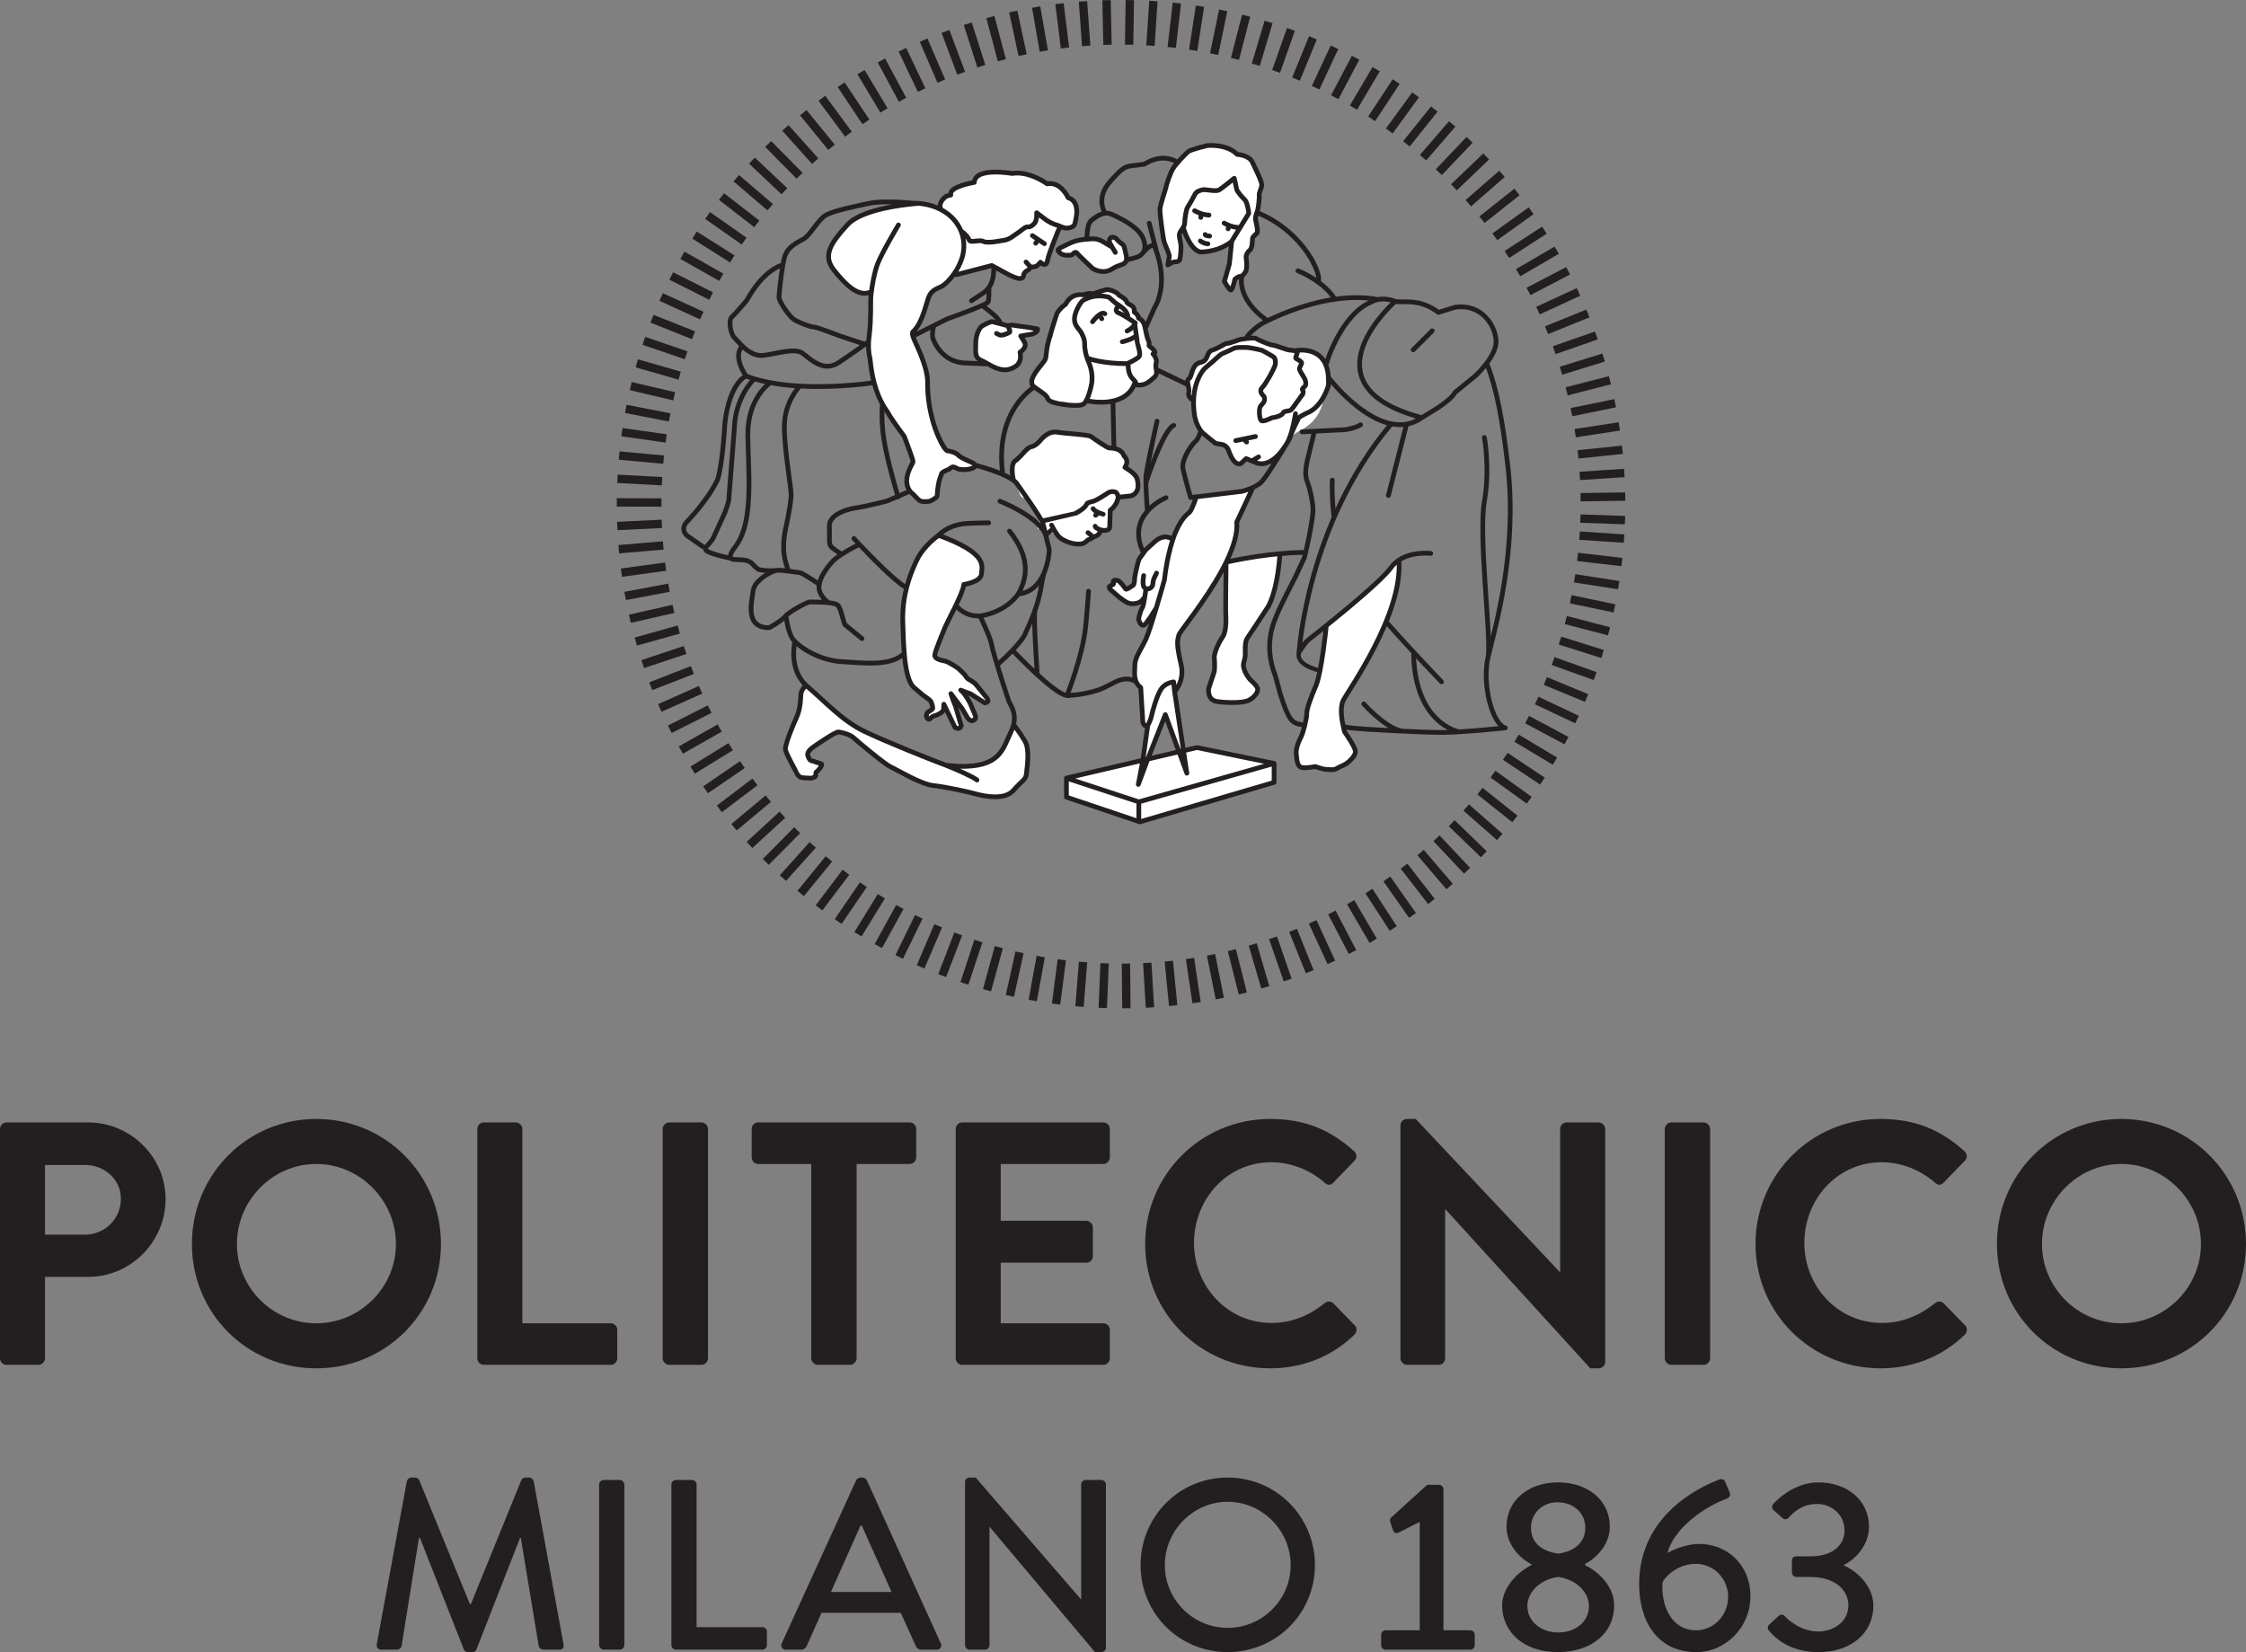 <?xml version="1.0" encoding="UTF-8" standalone="no"?>
<!-- Created with Inkscape (http://www.inkscape.org/) -->

<svg
   xmlns:dc="http://purl.org/dc/elements/1.1/"
   xmlns:cc="http://creativecommons.org/ns#"
   xmlns:rdf="http://www.w3.org/1999/02/22-rdf-syntax-ns#"
   xmlns:svg="http://www.w3.org/2000/svg"
   xmlns="http://www.w3.org/2000/svg"
   xmlns:sodipodi="http://sodipodi.sourceforge.net/DTD/sodipodi-0.dtd"
   xmlns:inkscape="http://www.inkscape.org/namespaces/inkscape"
   width="43.908mm"
   height="32.301mm"
   viewBox="0 0 155.581 114.451"
   id="svg7935"
   version="1.1"
   inkscape:version="0.91 r13725"
   sodipodi:docname="logoPoliWhite_nome.svg">
  <rect x="0" y="0" width="155.581" height="114.451" fill="#808080" stroke="none"/>
  <defs
     id="defs7937">
    <clipPath
       clipPathUnits="userSpaceOnUse"
       id="clipPath752">
      <path
         d="m 0,0 595.276,0 0,841.89 L 0,841.89 0,0 Z"
         id="path754"
         inkscape:connector-curvature="0" />
    </clipPath>
    <clipPath
       clipPathUnits="userSpaceOnUse"
       id="clipPath700">
      <path
         d="m 0,0 595.276,0 0,841.89 L 0,841.89 0,0 Z"
         id="path702"
         inkscape:connector-curvature="0" />
    </clipPath>
    <clipPath
       clipPathUnits="userSpaceOnUse"
       id="clipPath656">
      <path
         d="m 0,0 595.276,0 0,841.89 L 0,841.89 0,0 Z"
         id="path658"
         inkscape:connector-curvature="0" />
    </clipPath>
    <clipPath
       clipPathUnits="userSpaceOnUse"
       id="clipPath628">
      <path
         d="m 0,0 595.276,0 0,841.89 L 0,841.89 0,0 Z"
         id="path630"
         inkscape:connector-curvature="0" />
    </clipPath>
    <clipPath
       clipPathUnits="userSpaceOnUse"
       id="clipPath604">
      <path
         d="m 0,0 595.276,0 0,841.89 L 0,841.89 0,0 Z"
         id="path606"
         inkscape:connector-curvature="0" />
    </clipPath>
  </defs>
  <sodipodi:namedview
     id="base"
     pagecolor="#ffffff"
     bordercolor="#666666"
     borderopacity="1.0"
     inkscape:pageopacity="0.0"
     inkscape:pageshadow="2"
     inkscape:zoom="3.959798"
     inkscape:cx="129.39431"
     inkscape:cy="81.613533"
     inkscape:document-units="px"
     inkscape:current-layer="layer1"
     showgrid="false"
     fit-margin-top="0"
     fit-margin-left="0"
     fit-margin-right="0"
     fit-margin-bottom="0"
     inkscape:window-width="1920"
     inkscape:window-height="1033"
     inkscape:window-x="1598"
     inkscape:window-y="-3"
     inkscape:window-maximized="1" />
  <g
     inkscape:label="Layer 1"
     inkscape:groupmode="layer"
     id="layer1"
     transform="translate(1072.076,-900.851)">
    <g
       id="g596"
       transform="matrix(1.25,0,0,-1.25,-959.511,936.882)">
      <path
         d="M 0,0 -2.473,0.085 M 0.012,1.307 -2.462,1.268 M -0.037,2.612 -2.506,2.45 M -0.145,3.899 -2.606,3.645 M -0.315,5.194 -2.76,4.818 m 2.215,1.661 -2.424,-0.496 m 2.134,1.769 -2.397,-0.614 m 2.047,1.871 -2.364,-0.73 m 1.96,1.955 -2.336,-0.816 m 1.87,2.035 -2.293,-0.928 m 1.771,2.123 -2.247,-1.037 m 1.67,2.206 -2.195,-1.143 m 1.563,2.284 -2.137,-1.246 m 1.454,2.356 -2.076,-1.347 m 1.342,2.424 -2.01,-1.443 m 1.226,2.484 -1.939,-1.536 m 1.108,2.54 -1.865,-1.626 m 0.989,2.59 -1.786,-1.711 m 0.866,2.634 -1.704,-1.794 m 0.742,2.673 -1.617,-1.872 m 0.626,2.697 -1.549,-1.929 m 0.51,2.715 -1.457,-2 m 0.381,2.738 -1.359,-2.068 m 0.251,2.754 -1.259,-2.13 m 0.119,2.764 -1.155,-2.188 m -0.014,2.768 -1.047,-2.241 m -0.148,2.766 -0.937,-2.29 m -0.281,2.758 -0.824,-2.333 m -0.416,2.744 -0.708,-2.371 m -0.535,2.718 -0.62,-2.395 m -0.653,2.688 -0.5,-2.423 m -0.785,2.656 -0.379,-2.445 m -0.901,2.617 -0.287,-2.458 m -1.015,2.571 -0.163,-2.469 m -1.143,2.523 -0.039,-2.474 m -1.253,2.468 0.056,-2.474 m -1.361,2.407 0.18,-2.468 m -1.481,2.34 0.304,-2.455 m -1.597,2.267 0.426,-2.437 m -1.694,2.191 0.518,-2.419 m -1.787,2.111 0.637,-2.391 m -1.89,2.023 0.754,-2.357 m -1.988,1.931 0.868,-2.317 m -2.08,1.834 0.98,-2.272 m -2.155,1.739 1.062,-2.235 m -2.224,1.641 1.169,-2.181 m -2.301,1.534 1.273,-2.122 m -2.374,1.423 1.373,-2.059 m -2.44,1.309 1.47,-1.99 m -2.501,1.192 1.563,-1.918 m -2.556,1.073 1.653,-1.841 m -2.606,0.951 1.739,-1.761 m -2.639,0.839 1.8,-1.698 m -2.667,0.723 1.88,-1.609 m -2.7,0.595 1.955,-1.517 m -2.727,0.466 2.025,-1.421 m -2.748,0.335 2.092,-1.322 m -2.764,0.203 2.154,-1.219 m -2.772,0.07 2.211,-1.112 m -2.769,-0.052 2.25,-1.03 m -2.758,-0.173 2.298,-0.918 m -2.749,-0.308 2.341,-0.802 m -2.734,-0.444 2.377,-0.684 m -2.712,-0.579 2.409,-0.565 m -2.681,-0.697 2.429,-0.474 m -2.644,-0.816 2.45,-0.35 m -2.605,-0.948 2.464,-0.226 m -2.558,-1.062 2.47,-0.133 m -2.506,-1.174 2.474,-0.007 m -2.45,-1.301 2.472,0.118 m -2.387,-1.406 2.465,0.211 m -2.319,-1.51 2.451,0.335 m -2.245,-1.625 2.432,0.457 m -2.168,-1.721 2.413,0.547 m -2.086,-1.812 2.382,0.667 m -1.997,-1.914 2.347,0.783 m -1.903,-2.011 2.306,0.897 m -1.806,-2.102 2.26,1.008 m -1.704,-2.189 2.208,1.117 m -1.597,-2.269 2.152,1.221 m -1.496,-2.331 2.106,1.298 m -1.391,-2.389 2.041,1.397 m -1.277,-2.454 1.973,1.494 m -1.16,-2.513 1.899,1.586 m -1.041,-2.567 1.822,1.675 m -0.918,-2.615 1.739,1.76 m -0.793,-2.657 1.654,1.84 m -0.667,-2.693 1.563,1.918 m -0.549,-2.714 1.493,1.972 m -0.431,-2.73 1.396,2.043 m -0.3,-2.75 1.296,2.108 m -0.167,-2.763 1.192,2.168 m -0.034,-2.77 1.085,2.223 m 0.1,-2.771 0.974,2.275 m 0.222,-2.76 0.889,2.309 m 0.343,-2.743 0.774,2.351 m 0.478,-2.726 0.655,2.386 m 0.613,-2.703 0.534,2.416 m 0.732,-2.67 0.443,2.435 m 0.85,-2.632 0.319,2.454 m 0.981,-2.591 0.195,2.467 m 1.094,-2.544 0.101,2.472 m 1.207,-2.489 -0.025,2.474 m 1.331,-2.432 -0.149,2.47 m 1.437,-2.367 -0.243,2.462 m 1.539,-2.298 -0.365,2.447 m 1.652,-2.222 -0.487,2.426 m 1.762,-2.141 -0.607,2.399 m 1.852,-2.059 -0.695,2.375 m 1.937,-1.972 -0.811,2.338 m 2.032,-1.877 -0.924,2.295 m 2.123,-1.778 -1.036,2.247 m 2.208,-1.675 -1.143,2.195 m 2.287,-1.568 -1.247,2.137 m 2.36,-1.458 -1.348,2.075 m 2.417,-1.354 -1.422,2.026 m 2.468,-1.247 -1.517,1.955 m 2.525,-1.128 -1.608,1.88 m 2.577,-1.008 -1.696,1.802 m 2.623,-0.885 -1.78,1.718 m 2.664,-0.76 -1.86,1.632 m 2.699,-0.633 -1.936,1.54 m 2.728,-0.504 -2.008,1.446 m 2.742,-0.386 -2.059,1.373 m 2.751,-0.266 -2.123,1.27 m 2.763,-0.133 -2.183,1.166 m 2.768,10e-4 -2.237,1.057 m 2.768,0.136 -2.287,0.946 m 2.761,0.271 -2.331,0.832 m 2.742,0.392 -2.36,0.744 m 2.718,0.512 -2.394,0.626 m 2.693,0.647 -2.423,0.504 m 2.662,0.781 -2.445,0.381 m 2.621,0.899 -2.457,0.288 m 2.577,1.014 -2.469,0.163"
         style="fill:none;stroke:#231f20;stroke-width:0.463;stroke-linecap:butt;stroke-linejoin:miter;stroke-miterlimit:10;stroke-dasharray:none;stroke-opacity:1"
         id="path598"
         inkscape:connector-curvature="0" />
    </g>
    <g
       transform="matrix(1.25,0,0,-1.25,-1241.277,1567.029)"
       id="g600">
      <g
         id="g602"
         clip-path="url(#clipPath604)">
        <g
           id="g608"
           transform="translate(193.797,509.009)">
          <path
             d="m 0,0 c 0,0 -0.336,-0.111 -0.471,-0.223 -0.134,-0.112 -0.672,-0.538 -0.784,-0.583 -0.112,-0.045 -0.964,-0.84 -1.031,-0.941 -0.067,-0.101 -0.112,-0.448 -0.067,-0.56 0.045,-0.112 0.448,-1.135 0.471,-1.233 0.022,-0.098 0.381,-0.19 0.425,-0.328 0.045,-0.138 0.087,-0.397 0.628,-0.68 l -0.107,-0.852 0.292,0.223 c 0,0 1.249,-0.066 1.384,0.181 0.134,0.246 0.572,0.668 0.902,0.829 0.33,0.161 1.092,0.666 1.316,0.762 0.224,0.096 0.695,-0.233 0.852,-0.233 0.156,0 1.255,0.24 0.784,0.886 -0.471,0.647 -0.717,0.96 -0.672,1.117 C 3.966,-1.478 3.706,-0.94 3.03,-0.873 2.354,-0.806 2.039,-0.29 2.039,-0.29 L 0,0 Z"
             style="fill:#ffffff;fill-opacity:1;fill-rule:nonzero;stroke:none"
             id="path610"
             inkscape:connector-curvature="0" />
        </g>
        <g
           id="g612"
           transform="translate(206.503,513.602)">
          <path
             d="m 0,0 c 0,0 -1.171,0.473 -1.479,0.54 -0.309,0.067 -1.693,-0.222 -2.129,-0.47 -0.437,-0.248 -0.673,-0.416 -0.74,-0.605 -0.067,-0.19 -0.681,-0.359 -0.681,-0.516 0,-0.157 -0.238,-0.65 -0.26,-0.784 -0.022,-0.135 -0.022,-0.762 0.09,-0.874 0.112,-0.112 0.072,-0.74 0.17,-0.874 0.099,-0.135 0.323,-0.957 0.748,-1.255 0.426,-0.299 1.018,-0.448 1.103,-0.605 0.085,-0.157 0.511,-1.085 0.713,-0.968 0.201,0.116 0.358,0.385 0.627,0.251 0.269,-0.135 0.919,-0.292 1.322,0.09 0.404,0.38 0.824,1.249 1.297,1.477 0.474,0.229 1.011,0.629 1.258,1.256 0.246,0.628 0.56,1.681 0.381,2.286 C 2.24,-0.446 1.666,-0.178 1.404,-0.178 1.143,-0.178 0,0 0,0"
             style="fill:#ffffff;fill-opacity:1;fill-rule:nonzero;stroke:none"
             id="path614"
             inkscape:connector-curvature="0" />
        </g>
        <g
           id="g616"
           transform="translate(207.233,491.571)">
          <path
             d="M 0,0 C 0.064,0.238 0.179,0.453 0.239,0.58 0.331,0.776 0.537,1.531 0.533,1.811 0.53,2.098 0.746,2.668 1.052,3.398 1.358,4.127 1.608,6.593 1.608,6.593 L 1.561,6.658 c 1.263,1.016 3.17,2.598 3.634,3.25 0.122,0.17 0.267,0.305 0.424,0.411 l 0.001,0 0.023,-0.033 C 5.847,7.306 2.832,3.109 2.557,2.56 2.361,2.17 2.481,1.459 2.568,1.077 2.604,0.92 2.633,0.819 2.633,0.819 c 0,0 0.597,-0.841 0.601,-1.085 C 3.241,-0.51 2.878,-0.829 2.75,-0.922 2.625,-1.018 2.336,-1.12 2.189,-1.213 2.042,-1.305 1.802,-1.269 1.601,-1.257 1.401,-1.245 1.005,-1.1 1.005,-1.1 c 0,0 -0.429,-0.095 -0.709,-0.058 -0.281,0.036 -0.302,0.36 -0.339,0.746 C -0.057,-0.274 -0.036,-0.133 0,0"
             style="fill:#ffffff;fill-opacity:1;fill-rule:nonzero;stroke:none"
             id="path618"
             inkscape:connector-curvature="0" />
        </g>
      </g>
    </g>
    <g
       id="g620"
       transform="matrix(1.25,0,0,-1.25,-983.827,955.036)">
      <path
         d="m 0,0 -7.493,-2.199 -0.028,0.637 0.001,0 0.028,0.481 L 0.035,1.05 0,0 Z"
         style="fill:#ffffff;fill-opacity:1;fill-rule:nonzero;stroke:none"
         id="path622"
         inkscape:connector-curvature="0" />
    </g>
    <g
       transform="matrix(1.25,0,0,-1.25,-1241.277,1567.029)"
       id="g624">
      <g
         id="g626"
         clip-path="url(#clipPath628)">
        <g
           id="g632"
           transform="translate(202.829,494.073)">
          <path
             d="m 0,0 c -0.595,0.075 -0.493,0.719 -0.493,0.719 0,0 0.25,0.777 0.297,0.902 0.045,0.123 0.044,0.55 0.015,0.79 C -0.21,2.653 0.045,3.248 0.282,3.585 0.521,3.918 0.461,4.749 0.451,4.948 0.441,5.145 0.419,7.247 0.419,7.247 l -0.037,0.02 -0.001,0 C 0.475,7.438 0.564,7.609 0.646,7.78 L 0.699,7.755 C 1.78,7.996 2.728,8.12 3.436,8.184 L 3.446,8.068 C 3.282,5.973 2.792,5.247 2.792,5.247 2.792,5.247 1.779,3.699 1.64,3.503 1.5,3.306 1.53,2.741 1.536,2.602 1.54,2.461 1.442,2.135 1.442,2.135 1.377,1.896 1.571,1.515 1.727,1.313 1.88,1.112 2.114,0.972 2.205,0.761 2.294,0.552 2.045,0.235 1.729,0.074 1.412,-0.085 0.595,-0.075 0,0"
             style="fill:#ffffff;fill-opacity:1;fill-rule:nonzero;stroke:none"
             id="path634"
             inkscape:connector-curvature="0" />
        </g>
        <g
           id="g636"
           transform="translate(199.639,521.309)">
          <path
             d="M 0,0 C 0.004,0.28 0.308,1.096 0.332,1.243 0.354,1.391 0.566,2.01 0.715,2.269 0.766,2.359 0.867,2.486 0.984,2.62 l 0,0 c 0.224,0.256 0.503,0.534 0.596,0.608 0.141,0.111 1.041,0.327 1.041,0.327 0,0 1.071,0.111 1.654,-0.488 0,0 0.657,-0.027 0.846,-0.44 C 5.312,2.208 5.674,1.528 5.636,1.331 5.597,1.13 5.477,0.923 5.498,0.813 5.518,0.702 5.454,0.075 5.389,-0.096 5.382,-0.118 5.374,-0.139 5.366,-0.16 5.315,-0.301 5.28,-0.419 5.296,-0.547 5.313,-0.697 5.458,-1.19 5.372,-1.292 5.285,-1.394 5.132,-1.493 5.126,-1.588 5.121,-1.68 5.119,-2.124 4.979,-2.237 4.837,-2.35 4.773,-2.52 4.769,-2.6 4.764,-2.682 4.891,-3.253 4.701,-3.498 4.636,-3.583 4.574,-3.646 4.518,-3.69 l 0,0 C 4.412,-3.775 4.33,-3.789 4.297,-3.742 4.248,-3.676 4.116,-3.928 4.115,-3.909 L 4.056,-4.074 c 0,0 -0.045,-0.407 -0.138,-0.372 -0.091,0.032 -0.24,0.471 -0.24,0.471 l 0.166,0.972 0.122,1.202 0.006,0.056 0.94,1.532 C 4.931,-0.108 4.817,0.45 4.702,0.552 4.587,0.652 4.259,1.022 4.24,1.158 4.222,1.293 4.114,1.743 4.114,1.743 4.114,1.743 3.421,1.18 3.268,1.094 3.114,1.008 2.611,1.107 2.475,1.115 2.342,1.123 2.027,1.034 1.951,0.878 1.874,0.722 1.602,0.238 1.529,0.135 1.456,0.032 1.371,-0.472 1.37,-0.716 1.369,-0.84 1.313,-0.944 1.25,-1.039 1.19,-1.127 1.125,-1.209 1.094,-1.292 1.03,-1.461 1.114,-1.628 1.151,-1.9 1.188,-2.171 1.134,-2.624 1.099,-2.758 1.065,-2.89 0.835,-2.891 0.783,-2.888 0.729,-2.885 0.436,-3.055 0.436,-3.055 c 0,0 0.063,0.375 0.083,0.468 0.019,0.093 -0.231,0.631 -0.288,0.81 C 0.175,-1.599 -0.003,-0.285 0,0"
             style="fill:#ffffff;fill-opacity:1;fill-rule:nonzero;stroke:none"
             id="path638"
             inkscape:connector-curvature="0" />
        </g>
        <g
           id="g640"
           transform="translate(198.962,490.884)">
          <path
             d="m 0,0 -0.271,-0.064 0.263,1.887 -0.013,0.001 c 0.008,0.016 0.161,0.274 0.223,0.552 0.072,0.321 0.293,1.12 0.532,1.49 0.238,0.372 0.699,0.408 0.699,0.408 L 1.479,3.788 1.96,0.378 1.871,0.132 0.972,2.463 0,0 Z"
             style="fill:#ffffff;fill-opacity:1;fill-rule:nonzero;stroke:none"
             id="path642"
             inkscape:connector-curvature="0" />
        </g>
        <g
           id="g644"
           transform="translate(201.009,520.593)">
          <path
             d="M 0,0 C 0.001,0.244 0.085,0.748 0.158,0.851 0.231,0.954 0.503,1.438 0.58,1.594 0.656,1.751 0.971,1.839 1.105,1.831 1.24,1.823 1.744,1.724 1.898,1.81 2.05,1.896 2.743,2.46 2.743,2.46 2.743,2.46 2.852,2.01 2.87,1.874 2.888,1.738 3.216,1.368 3.332,1.268 3.446,1.166 3.56,0.608 3.541,0.503 L 2.601,-1.029 2.596,-1.084 2.546,-1.079 C 1.784,-1.653 0.858,-1.624 0.858,-1.624 0.261,-1.468 -0.06,-0.333 -0.06,-0.333 l -0.06,0.01 -0.001,0 C -0.057,-0.227 -0.001,-0.124 0,0"
             style="fill:#ffffff;fill-opacity:1;fill-rule:nonzero;stroke:none"
             id="path646"
             inkscape:connector-curvature="0" />
        </g>
      </g>
    </g>
    <g
       id="g648"
       transform="matrix(1.25,0,0,-1.25,-998.203,954.74)">
      <path
         d="M 0,0 4.231,0.99 4.503,1.053 6.044,1.413 6.299,1.473 7.23,1.69 11.536,0.813 4.009,-1.318 0,0 Z"
         style="fill:#ffffff;fill-opacity:1;fill-rule:nonzero;stroke:none"
         id="path650"
         inkscape:connector-curvature="0" />
    </g>
    <g
       transform="matrix(1.25,0,0,-1.25,-1241.277,1567.029)"
       id="g652">
      <g
         id="g654"
         clip-path="url(#clipPath656)">
        <g
           id="g660"
           transform="translate(198.249,496.12)">
          <path
             d="M 0,0 C 0.005,0.4 0.357,0.855 0.62,1.429 0.739,1.691 0.961,2.389 1.165,3.072 1.41,3.887 1.634,4.681 1.634,4.681 1.753,5.672 1.923,6.398 2.104,6.933 2.49,8.075 2.924,8.342 3.019,8.428 3.16,8.553 3.371,9.207 3.371,9.207 L 3.362,9.285 5.931,9.593 c 0,0 0.175,0.043 0.392,0.125 L 6.466,9.651 5.642,7.889 C 5.699,7.266 5.454,6.497 5.076,5.712 4.99,5.532 4.896,5.351 4.797,5.172 3.869,3.475 2.506,1.853 2.442,1.651 2.342,1.332 2.301,1.093 2.559,0.003 2.713,-0.653 2.47,-1.149 2.251,-1.442 L 2.192,-1.448 2.147,-0.962 c 0,0 -0.461,-0.036 -0.7,-0.408 C 1.209,-1.74 0.987,-2.539 0.916,-2.86 0.854,-3.138 0.701,-3.396 0.692,-3.412 L 0.691,-3.413 C 0.402,-3.421 0.429,-3.015 0.429,-3.015 l -0.105,1.74 C 0.228,-1.203 0.159,-1.121 0.109,-1.032 -0.072,-0.714 -0.004,-0.313 0,0"
             style="fill:#ffffff;fill-opacity:1;fill-rule:nonzero;stroke:none"
             id="path662"
             inkscape:connector-curvature="0" />
        </g>
        <g
           id="g664"
           transform="translate(198.862,502.48)">
          <path
             d="M 0,0 -0.001,0 0.001,0.002 C 0.001,0.001 0,0.001 0,0"
             style="fill:#8cb8d9;fill-opacity:1;fill-rule:nonzero;stroke:none"
             id="path666"
             inkscape:connector-curvature="0" />
        </g>
        <g
           id="g668"
           transform="translate(198.862,502.481)">
          <path
             d="M 0,0 C 0,-0.001 -0.001,-0.001 -0.001,-0.001 L 0,0 Z"
             style="fill:#8cb8d9;fill-opacity:1;fill-rule:nonzero;stroke:none"
             id="path670"
             inkscape:connector-curvature="0" />
        </g>
        <g
           id="g672"
           transform="translate(196.968,500.209)">
          <path
             d="M 0,0 C -0.398,0.342 0.178,0.251 0.098,0.429 0.017,0.606 0.216,0.586 0.341,0.56 0.465,0.535 0.741,0.137 0.775,0.087 0.81,0.041 1.131,0.259 1.188,0.301 1.245,0.343 1.271,0.575 1.268,0.682 1.265,0.793 1.444,1.548 1.486,1.665 1.539,1.801 1.513,1.754 1.893,2.27 l 0,0 c 0,0 10e-4,0 10e-4,10e-4 l 0.001,0 c 0.013,0.01 0.093,0.081 0.48,0.436 0.557,0.511 0.986,0.145 0.986,0.145 L 3.385,2.844 C 3.204,2.309 3.034,1.582 2.915,0.592 c 0,0 -0.223,-0.794 -0.468,-1.61 L 2.427,-1.012 2.162,-1.441 1.911,-1.79 c -0.251,-0.348 -0.405,0.136 -0.405,0.136 -0.058,0.079 0.099,0.576 0.187,0.716 0.043,0.066 0.088,0.287 0.124,0.503 L 1.762,-0.431 C 1.581,-0.724 1.206,-0.754 0.982,-0.701 0.758,-0.654 0.396,-0.343 0.396,-0.343 L 0,0 Z"
             style="fill:#ffffff;fill-opacity:1;fill-rule:nonzero;stroke:none"
             id="path674"
             inkscape:connector-curvature="0" />
        </g>
        <g
           id="g676"
           transform="translate(198.861,502.479)">
          <path
             d="M 0,0 C -0.001,-0.001 -0.001,-0.001 0,0.001 L 0,0 Z"
             style="fill:#8cb8d9;fill-opacity:1;fill-rule:nonzero;stroke:none"
             id="path678"
             inkscape:connector-curvature="0" />
        </g>
        <g
           id="g680"
           transform="translate(194.908,515.362)">
          <path
             d="m 0,0 c 0.052,0.372 0.357,0.898 0.521,0.96 0.166,0.059 0.575,0.338 1.371,0.149 0,0 0.306,-0.27 0.364,-0.317 C 2.314,0.749 2.582,0.664 2.745,0.524 2.908,0.38 2.93,0.239 2.936,0.188 2.944,0.136 3.149,-0.156 3.176,-0.199 3.204,-0.242 3.384,-0.757 3.389,-0.849 3.394,-0.939 3.48,-1.358 3.476,-1.42 3.473,-1.477 3.633,-2.002 3.474,-2.135 3.293,-2.285 3.512,-3.531 3.325,-3.625 3.1,-3.961 2.919,-4.488 2.577,-4.59 1.768,-4.829 0.731,-4.583 0.731,-4.583 l 0.171,1.733 c -0.033,0.129 -0.075,0.256 -0.123,0.364 -0.17,0.383 -0.235,0.8 -0.222,1.009 0.013,0.213 -0.12,0.542 -0.259,0.724 C 0.157,-0.572 -0.053,-0.369 0,0"
             style="fill:#ffffff;fill-opacity:1;fill-rule:nonzero;stroke:none"
             id="path682"
             inkscape:connector-curvature="0" />
        </g>
        <g
           id="g684"
           transform="translate(193.701,503.413)">
          <path
             d="m 0,0 -0.369,-0.11 -0.259,0.727 c 0.113,0.206 1.022,0.065 1.107,0.139 0.113,0.102 0.382,-0.03 0.417,0.1 0.033,0.135 0.193,0.098 0.361,0.222 0.17,0.124 0.205,0.256 0.313,0.276 0.11,0.02 0.28,0.171 0.312,0.25 0.031,0.08 0.275,0.121 0.413,0.163 0.137,0.048 0.613,0.342 0.752,0.44 C 3.188,2.306 3.322,2.298 3.454,2.266 3.587,2.228 3.626,1.984 3.626,1.984 3.542,1.478 3.18,1.258 3.18,1.258 3.18,1.258 3.166,0.588 3.15,0.321 3.134,0.051 2.682,0.158 2.682,0.158 c 0,0 -0.152,-0.314 -0.287,-0.334 C 2.258,-0.194 2.114,-0.346 2.005,-0.366 1.897,-0.387 1.698,-0.537 1.53,-0.637 1.363,-0.734 0.58,-0.419 0.58,-0.419 L 0,0 Z"
             style="fill:#ffffff;fill-opacity:1;fill-rule:nonzero;stroke:none"
             id="path686"
             inkscape:connector-curvature="0" />
        </g>
        <g
           id="g688"
           transform="translate(194.495,518.788)">
          <path
             d="m 0,0 c -0.315,-0.005 -0.458,0.18 -0.502,0.272 -0.044,0.088 0.399,0.271 0.399,0.271 0,0 0.486,0.286 0.976,0.325 C 0.954,0.875 1.028,0.882 1.098,0.889 1.448,0.924 1.673,0.944 2,0.744 l 0.395,-0.241 0.077,-0.009 10e-4,0 C 2.421,0.585 2.377,0.663 2.369,0.685 2.347,0.741 2.309,0.831 2.39,0.944 2.47,1.055 2.669,0.969 2.693,0.949 2.716,0.931 2.831,0.786 2.991,0.661 3.149,0.532 3.125,0.653 3.262,0.057 3.291,-0.067 3.298,-0.167 3.288,-0.249 3.244,-0.557 2.911,-0.553 2.486,-0.759 c -0.54,-0.263 -1.067,0.026 -1.067,0.026 0,0 -0.812,0.765 -0.863,0.843 C 0.505,0.185 0.418,0.178 0.346,0.096 0.272,0.014 0.315,0.006 0,0"
             style="fill:#ffffff;fill-opacity:1;fill-rule:nonzero;stroke:none"
             id="path690"
             inkscape:connector-curvature="0" />
        </g>
      </g>
    </g>
    <g
       id="g692"
       transform="matrix(1.25,0,0,-1.25,-998.203,954.74)">
      <path
         d="m 0,0 4.009,-1.318 -0.029,-0.48 0,-0.169 0.028,-0.099 -0.035,-0.326 -4.01,1.315 L -0.001,0 0,0 Z"
         style="fill:#ffffff;fill-opacity:1;fill-rule:nonzero;stroke:none"
         id="path694"
         inkscape:connector-curvature="0" />
    </g>
    <g
       transform="matrix(1.25,0,0,-1.25,-1241.277,1567.029)"
       id="g696">
      <g
         id="g698"
         clip-path="url(#clipPath700)">
        <g
           id="g704"
           transform="translate(194.536,510.617)">
          <path
             d="m 0,0 c -0.195,0.145 -0.995,-0.055 -1.092,0.193 -0.096,0.246 -0.244,0.306 -0.766,0.679 -0.521,0.376 0.045,0.849 0.178,0.881 0.134,0.033 0.079,0.119 0.079,0.119 10e-4,0.065 0.117,0.217 0.309,0.397 0.192,0.178 0.107,0.155 0.149,0.716 0.041,0.549 0.298,0.683 0.298,0.683 -0.126,0.631 0.194,1.117 0.194,1.117 -0.007,0.374 0.574,0.729 0.574,0.729 0.323,0.666 0.951,0.404 0.951,0.404 0.31,0.133 0.521,0.229 0.521,0.229 0,0 0.303,-0.023 0.417,0.02 0.113,0.045 0.378,0.091 0.527,0.053 0,0 0.238,0.014 0.395,-0.237 0,0 0.346,-0.029 0.395,-0.211 0.05,-0.187 0.467,-0.098 0.411,-0.519 0,0 0.242,-0.338 0.251,-0.531 C 3.798,4.548 4.086,4.605 4.171,4.271 4.179,4.235 4.186,4.197 4.19,4.153 c 0,0 0.07,-0.36 0.142,-0.492 C 4.406,3.523 4.336,3.387 4.375,3.365 4.414,3.344 4.694,3.124 4.688,3.023 4.682,2.923 4.638,2.705 4.638,2.705 c 0,0 0.258,-0.26 0.17,-0.535 C 4.72,1.893 5.008,1.631 4.649,1.363 4.332,1.12 4.226,1.003 4.253,0.955 4.175,1.006 3.869,1.094 3.869,1.094 c 0,0 -0.117,0.04 -0.213,0.093 C 3.561,1.239 3.485,1.336 3.466,1.372 3.43,1.442 3.313,1.462 3.343,2.145 L 3.29,2.246 C 3.478,2.341 3.665,2.46 3.846,2.609 4.006,2.743 3.845,3.267 3.848,3.324 3.852,3.387 3.767,3.806 3.761,3.895 3.758,3.961 3.666,4.24 3.603,4.411 3.577,4.481 3.557,4.533 3.549,4.545 3.521,4.588 3.316,4.881 3.309,4.932 3.302,4.983 3.28,5.125 3.117,5.268 2.954,5.408 2.686,5.494 2.628,5.537 2.571,5.583 2.265,5.853 2.265,5.853 1.468,6.043 1.059,5.764 0.893,5.705 0.729,5.643 0.424,5.117 0.372,4.745 0.319,4.375 0.529,4.172 0.67,3.991 0.809,3.81 0.942,3.48 0.929,3.268 0.917,3.059 0.982,2.641 1.151,2.259 1.199,2.15 1.241,2.024 1.274,1.895 1.359,1.568 1.389,1.225 1.325,1.107 1.233,0.94 1.21,0.546 1.198,0.356 1.187,0.165 0.854,-0.015 0.821,-0.052 0.821,-0.052 0.194,-0.143 0,0"
             style="fill:#ffffff;fill-opacity:1;fill-rule:nonzero;stroke:none"
             id="path706"
             inkscape:connector-curvature="0" />
        </g>
        <g
           id="g708"
           transform="translate(187.485,521.394)">
          <path
             d="M 0,0 C -0.134,0.353 0.562,0.761 0.561,0.779 0.532,1.216 1.118,1.181 1.118,1.181 1.14,1.543 1.874,1.431 1.874,1.431 2.219,1.856 2.219,1.869 2.219,1.869 2.596,2.074 3.961,1.925 3.961,1.925 4.927,2.082 4.983,1.689 4.983,1.689 5.664,1.632 5.905,1.351 5.905,1.351 6.102,1.513 6.383,1.241 6.383,1.241 6.993,1.08 7.069,0.581 7.069,0.581 7.796,0.364 7.459,-0.101 7.459,-0.101 7.88,-0.49 7.479,-0.68 7.459,-0.774 7.441,-0.866 7.443,-1.041 7.063,-1.099 6.939,-1.117 6.797,-1.077 6.653,-1.013 6.351,-0.877 6.04,-0.63 5.869,-0.583 5.617,-0.515 5.658,-0.399 5.658,-0.399 5.492,-0.361 5.514,-0.514 5.433,-0.272 l -0.109,0.018 c 0,0 0.041,-0.434 -0.144,-0.613 C 4.994,-1.043 4.928,-1.039 4.806,-1.032 4.685,-1.025 4.415,-1.29 4.247,-1.39 4.079,-1.487 3.997,-1.521 3.902,-1.529 3.808,-1.536 3.607,-1.955 3.389,-1.793 c 0,0 -0.163,0.197 -0.307,0.058 C 2.94,-1.873 2.599,-1.963 2.377,-1.84 2.155,-1.719 1.809,-1.672 1.739,-1.479 1.695,-1.357 1.37,-1.251 1.135,-1.1 l -0.06,-0.03 c -0.144,0.295 -0.362,0.572 -0.666,0.808 -0.141,0.109 -0.288,0.198 -0.434,0.271 L 0,-0.001 0,0 Z"
             style="fill:#ffffff;fill-opacity:1;fill-rule:nonzero;stroke:none"
             id="path710"
             inkscape:connector-curvature="0" />
        </g>
        <g
           id="g712"
           transform="translate(189.437,513.909)">
          <path
             d="M 0,0 C -0.01,0.39 0.164,0.722 0.262,0.879 0.422,1.135 0.886,1.21 0.886,1.21 L 1.321,1.095 1.748,0.981 2.011,1.014 c 0,0 0.653,-0.099 0.733,-0.104 C 2.825,0.905 3.418,0.796 3.418,0.796 3.475,0.631 3.125,0.512 3.125,0.512 L 2.492,0.408 2.688,0.086 C 2.884,-0.234 2.452,-0.49 2.452,-0.49 2.577,-1.098 2.189,-1.282 2.189,-1.282 1.593,-1.683 1.019,-1.335 0.599,-1.096 0.494,-1.036 0.4,-0.983 0.316,-0.95 -0.105,-0.784 0.009,-0.391 0,0"
             style="fill:#ffffff;fill-opacity:1;fill-rule:nonzero;stroke:none"
             id="path714"
             inkscape:connector-curvature="0" />
        </g>
        <g
           id="g716"
           transform="translate(188.243,517.772)">
          <path
             d="m 0,0 c 0.174,0.251 0.333,0.549 0.434,0.87 0.16,0.508 0.142,1.094 -0.117,1.622 l 0.06,0.03 C 0.612,2.371 0.937,2.265 0.982,2.142 1.051,1.95 1.397,1.903 1.619,1.782 1.841,1.659 2.182,1.748 2.324,1.887 2.469,2.026 2.631,1.829 2.631,1.829 2.85,1.667 3.05,2.086 3.145,2.093 3.239,2.101 3.321,2.135 3.489,2.232 3.657,2.332 3.928,2.597 4.048,2.59 4.17,2.582 4.236,2.579 4.422,2.755 4.607,2.934 4.566,3.368 4.566,3.368 L 4.709,3.46 c 0.01,-0.015 0.084,-0.199 0.25,-0.238 0,0 -0.099,-0.115 0.152,-0.183 0.171,-0.047 0.483,-0.294 0.784,-0.43 l 0,0 -0.019,-0.042 c 0,0 -0.077,-0.082 -0.151,-0.278 C 5.653,2.091 5.255,1.165 5.168,0.727 5.08,0.29 4.778,0.63 4.778,0.63 4.766,0.616 4.645,0.472 4.565,0.42 4.48,0.366 4.238,0.359 4.238,0.359 c 0,0 -0.132,-0.174 -0.193,-0.19 C 3.983,0.154 3.854,0.018 3.849,-0.061 3.844,-0.14 3.838,-0.242 3.655,-0.271 3.471,-0.301 2.964,-0.029 2.964,-0.029 L 2.194,0.389 2.084,0.449 0.13,-0.058 0,0 Z"
             style="fill:#ffffff;fill-opacity:1;fill-rule:nonzero;stroke:none"
             id="path718"
             inkscape:connector-curvature="0" />
        </g>
        <g
           id="g720"
           transform="translate(185.396,498.472)">
          <path
             d="M 0,0 C -0.023,0.721 0.068,1.363 0.215,1.93 0.364,2.505 0.57,3.002 0.77,3.425 1.171,4.26 1.984,4.805 1.984,4.805 4.722,3.804 4.385,3.125 4.357,2.67 4.33,2.213 3.381,2.084 3.381,2.084 3.365,1.831 3.081,1.216 2.897,0.839 2.806,0.654 2.74,0.527 2.74,0.527 L 2.349,-0.268 c 0,0 -0.54,-1.279 -0.577,-1.538 -0.035,-0.261 0.415,-0.318 0.584,-0.358 0.169,-0.04 0.665,-0.353 0.722,-0.406 0.057,-0.054 0.375,-0.346 0.399,-0.416 0.027,-0.074 0.151,-0.173 0.151,-0.173 0.128,-0.056 0.379,-0.245 0.379,-0.245 0,0 0.574,-0.709 0.63,-0.772 0.057,-0.063 0.11,-0.169 0.067,-0.227 C 4.661,-4.46 4.539,-4.474 4.539,-4.474 l -0.768,0.49 -0.563,0.215 C 3.46,-3.966 3.73,-4.496 3.73,-4.496 c 0,0 0.186,-0.435 0.275,-0.652 C 4.09,-5.365 3.967,-5.419 3.864,-5.461 3.76,-5.508 3.6,-5.324 3.6,-5.324 L 3.279,-4.782 2.666,-3.966 2.791,-4.34 2.923,-4.669 3.081,-5.214 c 0,0 0.109,-0.38 0.144,-0.474 C 3.26,-5.78 3.185,-5.835 3.133,-5.881 3.079,-5.93 2.891,-5.839 2.891,-5.839 L 2.274,-4.551 C 2.273,-4.562 2.265,-4.688 2.256,-4.841 2.246,-5.003 1.874,-5.161 1.802,-5.177 1.731,-5.191 1.618,-5.228 1.541,-5.322 1.464,-5.419 1.398,-5.366 1.398,-5.366 c -0.148,0.08 -0.073,0.298 -0.051,0.335 0.022,0.041 0.242,0.16 0.296,0.218 0.054,0.057 -0.051,0.335 -0.086,0.416 -0.036,0.083 -0.405,0.317 -0.453,0.361 -0.047,0.042 -0.461,0.391 -0.461,0.391 -0.344,0.283 -0.49,1.035 -0.562,1.911 l 0,0 C 0.034,-1.176 0.018,-0.568 0,0"
             style="fill:#ffffff;fill-opacity:1;fill-rule:nonzero;stroke:none"
             id="path722"
             inkscape:connector-curvature="0" />
        </g>
        <g
           id="g724"
           transform="translate(181.575,517.977)">
          <path
             d="M 0,0 C -0.638,0.806 -0.152,1.504 0.754,2.498 1.561,3.381 4.01,3.63 4.553,3.672 L 4.554,3.691 C 4.799,3.684 5.341,3.637 5.884,3.366 6.031,3.293 6.178,3.203 6.319,3.094 6.622,2.858 6.841,2.581 6.985,2.287 7.243,1.759 7.261,1.173 7.101,0.664 7.001,0.343 6.842,0.045 6.668,-0.205 6.414,-0.571 6.131,-0.835 5.958,-0.922 5.666,-1.065 5.38,-1.13 5.234,-1.565 5.087,-1.999 4.865,-2.994 4.397,-3.411 c 0,0 -0.074,-0.021 -0.026,-0.222 0.014,-0.058 0.039,-0.132 0.079,-0.226 0.177,-0.413 0.755,-1.537 0.744,-2.385 -0.01,-0.848 0.143,-1.662 0.346,-2.32 0.203,-0.658 0.599,-1.449 0.76,-1.459 0.16,-0.009 0.477,-0.107 0.592,-0.239 0.112,-0.126 0.546,-0.313 0.664,-0.361 0.072,-0.028 0.243,-0.107 0.277,-0.195 0.022,-0.059 -0.014,-0.12 -0.177,-0.174 -0.413,-0.138 -0.77,-0.035 -0.77,-0.035 0,0 -0.215,0.123 -0.286,0.119 -0.07,-0.006 -0.167,-0.102 -0.23,-0.137 -0.057,-0.034 -0.298,-0.101 -0.389,-0.218 0,-10e-4 0,-10e-4 0,-10e-4 -0.018,-0.05 -0.12,-0.316 -0.144,-0.407 -0.025,-0.099 -0.086,-0.438 -0.095,-0.578 -0.008,-0.141 0.003,-0.325 -0.103,-0.378 0,0 -0.253,-0.186 -0.395,-0.199 -0.142,-0.01 -0.385,-0.036 -0.52,0.073 -0.135,0.109 -0.285,0.3 -0.419,0.406 -0.029,0.024 -0.059,0.056 -0.088,0.095 -0.113,0.147 -0.217,0.403 -0.164,0.751 0.066,0.44 0.329,0.785 0.335,0.888 0.006,0.099 -0.482,1.381 -0.482,1.381 0,0 -0.747,1.011 -0.872,1.262 -0.096,0.185 -0.52,0.649 -0.804,1.729 -0.097,0.37 -0.178,0.811 -0.223,1.338 0,0 -0.106,0.306 -0.081,0.872 0.005,0.122 0.017,0.256 0.036,0.402 0.108,0.821 0.073,1.893 0.086,2.095 0.002,0.048 0.012,0.146 0.028,0.275 L 1.983,-1.247 C 1.323,-1.491 0.637,-0.804 0,0"
             style="fill:#ffffff;fill-opacity:1;fill-rule:nonzero;stroke:none"
             id="path726"
             inkscape:connector-curvature="0" />
        </g>
        <g
           id="g728"
           transform="translate(179.521,490.104)">
          <path
             d="m 0,0 c -0.006,0.051 -0.589,1.058 -0.628,1.303 -0.039,0.244 0.402,1.323 0.619,1.792 0.216,0.473 0.22,0.983 0.236,1.253 0.016,0.266 0.244,0.47 0.244,0.47 L 0.513,4.869 C 0.533,4.849 0.555,4.83 0.577,4.811 1.627,3.915 2.534,2.89 3.763,2.306 4.993,1.717 7.7,0.644 7.99,0.544 8.05,0.523 8.164,0.48 8.308,0.422 L 8.313,0.436 8.895,0.382 c 2.39,-0.089 2.506,0.951 2.965,1.896 0.059,0.12 0.102,0.234 0.132,0.342 l 0.09,-0.026 c 0,0 0.271,-0.339 0.556,-0.819 0.283,-0.482 0.113,-1.461 0.083,-1.801 C 12.692,-0.369 12.476,-0.405 12,-0.951 11.523,-1.5 10.426,-1.291 9.92,-1.151 9.413,-1.01 8.228,-0.758 7.557,-0.685 6.884,-0.618 5.532,0.201 5.196,0.353 4.862,0.504 3.307,1.809 3.126,1.981 2.944,2.153 2.506,2.248 2.326,2.283 2.146,2.314 1.009,1.512 0.914,1.447 0.819,1.381 0.67,1.262 0.622,1.131 0.574,1.005 0.63,0.93 0.684,0.805 0.737,0.68 0.868,0.684 0.968,0.647 1.065,0.612 1.254,0.548 1.362,0.513 1.471,0.475 1.166,0.11 1.104,0.083 1.042,0.057 1.056,-0.054 1.051,-0.134 1.047,-0.214 0.882,-0.258 0.82,-0.272 0.759,-0.289 0.579,-0.258 0.529,-0.264 0.477,-0.272 0.228,-0.237 0.198,-0.225 0.169,-0.216 0.007,-0.053 0,0"
             style="fill:#ffffff;fill-opacity:1;fill-rule:nonzero;stroke:none"
             id="path730"
             inkscape:connector-curvature="0" />
        </g>
        <g
           id="g732"
           transform="translate(217.776,512.732)">
          <path
             d="m 0,0 c 0.52,-1.299 0.851,-3.103 1.138,-5.57 0.55,-4.746 -0.691,-9 -1.077,-10.573 -0.386,-1.573 0.24,-3.808 0.945,-3.985 0,0 -2.703,-0.296 -3.861,-0.251 -0.49,0.017 -0.546,0.011 -1.089,0.036 -1.885,0.082 -3.823,0.186 -3.941,0.274 m -26.113,19.072 c 0,0 -1.993,-0.311 -4.124,-0.187 -0.549,0.032 -1.109,0.092 -1.645,0.195 -0.3,0.057 -0.593,0.127 -0.873,0.213 l 0,0 c -0.148,0.045 -0.293,0.094 -0.433,0.148 0,0 -0.894,-0.325 -1.172,-2.596 0,0 -0.113,-2.243 -0.403,-3.138 -0.55,-1.176 -1.753,-2.401 -1.753,-2.401 0,0 -0.327,-0.363 0.072,-0.722 l 0.87,-0.602 m 1.53,-0.635 c -0.035,-0.017 -1.335,0.288 -1.381,0.461 0,0 -0.045,0.101 0.025,0.166 0.072,0.063 0.289,0.304 0.364,0.436 0.031,0.054 0.045,0.079 0.175,0.363 0.186,0.405 0.499,1.098 0.499,1.098 0.27,0.701 0.225,0.825 0.225,0.825 l 0.301,3.832 c 0.044,1.738 1.065,2.716 1.065,2.716 m 20.046,7.048 c 0,0 -0.11,0.184 -0.197,0.335 -0.052,0.091 -0.097,0.17 -0.105,0.191 -0.022,0.057 -0.059,0.147 0.022,0.259 0.08,0.112 0.279,0.025 0.303,0.006 0.023,-0.019 0.137,-0.163 0.298,-0.288 0.158,-0.129 0.134,-0.009 0.271,-0.605 0.029,-0.124 0.036,-0.224 0.026,-0.306 -0.044,-0.308 -0.409,-0.249 -0.802,-0.511 -0.507,-0.338 -1.068,0.026 -1.068,0.026 0,0 -0.812,0.766 -0.864,0.844 -0.051,0.075 -0.138,0.068 -0.21,-0.014 -0.074,-0.082 -0.03,-0.09 -0.346,-0.096 -0.315,-0.005 -0.458,0.18 -0.502,0.272 -0.044,0.088 0.4,0.271 0.4,0.271 0,0 0.486,0.286 0.976,0.325 0.081,0.007 0.155,0.015 0.225,0.021 0.351,0.035 0.575,0.056 0.902,-0.144 l 0.455,-0.27 m 6.355,-17.533 c 0,0 -0.031,-2.531 -0.02,-2.727 0.01,-0.2 0.069,-1.032 -0.169,-1.365 -0.238,-0.337 -0.493,-0.933 -0.464,-1.174 0.029,-0.241 0.029,-0.667 -0.015,-0.791 -0.047,-0.125 -0.298,-0.902 -0.298,-0.902 0,0 -0.102,-0.645 0.494,-0.72 0.595,-0.076 1.413,-0.085 1.73,0.074 0.316,0.161 0.565,0.479 0.476,0.687 -0.09,0.211 -0.325,0.351 -0.478,0.553 -0.156,0.202 -0.35,0.583 -0.285,0.823 0,0 0.098,0.325 0.094,0.467 -0.006,0.139 -0.036,0.704 0.104,0.902 0.139,0.195 1.152,1.744 1.152,1.744 0,0 0.491,0.727 0.655,2.824 m -2.896,-0.331 c 1.14,0.254 2.139,0.385 2.886,0.452 l 0,10e-4 c 0.882,0.079 1.414,0.071 1.414,0.071 m -12.002,-2.15 c -0.079,-1.166 -0.166,-2.009 -0.166,-2.009 -0.179,-1.644 -1.031,-3.777 -1.031,-3.777 0,0 0.889,0.03 1.711,0.303 0.825,0.275 1.349,0.915 2.13,0.465 m -6.78,1.668 c 0,0 2.212,-2.344 2.933,-2.428 m 21.687,-1.998 c 0,0 -2.376,0.456 -2.472,4.258 M -18.73,7.839 -18.337,6.322 m -8.256,-4.158 0.263,0.033 c 0,0 0.653,-0.099 0.733,-0.104 0.082,-0.005 0.674,-0.114 0.674,-0.114 0.057,-0.165 -0.293,-0.284 -0.293,-0.284 l -0.633,-0.105 0.196,-0.322 c 0.197,-0.32 -0.236,-0.576 -0.236,-0.576 0.125,-0.609 -0.263,-0.793 -0.263,-0.793 -0.596,-0.401 -1.171,-0.053 -1.591,0.187 -0.105,0.059 -0.199,0.113 -0.283,0.146 -0.422,0.166 -0.307,0.559 -0.316,0.95 -0.011,0.391 0.151,0.732 0.262,0.879 0.109,0.148 0.624,0.332 0.624,0.332 l 0.435,-0.115 0.428,-0.114 0.011,-0.003 c 0,0 0.199,-0.309 0.107,-0.369 -0.093,-0.064 -0.43,-0.212 -0.573,-0.135 l -0.145,0.075 m 5.911,-10.019 c 0,0 -0.451,0.12 -0.558,0.304 m 7.261,15.829 c 0,0 0.391,-0.234 0.796,-0.241 m -2.43,0.927 c 0,0 0.391,-0.235 0.796,-0.242 m -9.787,-1.139 0.667,-0.446 m 20.882,-9.634 c -6.228,1.667 -2.162,5.767 -1.523,6.367 m 0.689,-6.815 -0.987,-3.873 m -8.459,3.041 1.093,0.227 m -0.617,-0.166 0.125,-0.139 m -0.982,12.004 -0.042,-0.186 m -1.499,0.75 -0.017,-0.122 m -9.044,-1.275 -0.103,-0.153 m 3.462,-14.954 -0.144,-0.122 m 0.294,10.965 0.05,-0.075 m -0.514,-0.166 c 0,0 0.46,0.622 0.684,0.443 m 0.967,-1.553 c 0,0 0.422,0.092 0.657,0.254 m 3.935,5.692 c 0,0 -0.02,-0.071 0.248,-0.087 m -0.514,-0.271 c 0,0 0.171,-0.145 0.416,-0.159 m -3.44,-19.174 c 0,0 -0.028,-0.24 -0.069,-0.485 -0.036,-0.217 -0.081,-0.438 -0.124,-0.504 -0.088,-0.14 -0.246,-0.638 -0.187,-0.716 0,0 0.154,-0.485 0.404,-0.136 l 0.252,0.349 0.266,0.429 m -0.658,1.849 c -0.016,-0.149 -0.144,-0.691 0.184,-0.741 0,0 0.309,-0.007 0.326,0.3 0.019,0.305 0.163,0.452 0.201,0.579 m 0.88,1.88 c 0,0 -0.429,0.366 -0.986,-0.146 -0.387,-0.355 -0.467,-0.426 -0.481,-0.436 l 0,0 c 0,-0.001 -0.001,-0.001 -0.001,-0.001 l 0,0 c -0.001,-10e-4 -0.001,-10e-4 0,0 l 0.001,0.001 0.002,0.002 0,0.001 m 0,-0.001 c -0.001,-10e-4 -0.002,-10e-4 -0.002,-0.002 m -0.001,-0.001 c -0.38,-0.516 -0.354,-0.47 -0.407,-0.605 -0.042,-0.117 -0.221,-0.873 -0.218,-0.984 0.002,-0.108 -0.024,-0.339 -0.081,-0.382 -0.056,-0.041 -0.378,-0.26 -0.413,-0.213 -0.034,0.05 -0.309,0.448 -0.434,0.473 -0.126,0.026 -0.324,0.046 -0.244,-0.131 0.081,-0.178 -0.495,-0.087 -0.097,-0.429 l 0.396,-0.343 c 0,0 0.362,-0.311 0.587,-0.359 0.224,-0.053 0.599,-0.023 0.78,0.271 m 1.247,5.586 c 0,0 -2.207,-0.889 -1.306,-2.935 m 0.271,2.237 c 0,0 -0.11,1.36 -0.077,1.897 0.017,0.294 0.332,1.769 0.613,3.042 m 5.362,-2.14 0.265,0.16 M -6.84,-18.8 c 0,0 1.135,-1.28 2.051,-1.493 M -8.897,0.092 c 0.005,0.098 0.843,2.708 2.465,3.378 0.595,0.343 1.288,0.054 1.288,0.054 0.343,-0.148 1.325,0.229 2.442,-0.628 l 0.897,0.28 C -0.268,3.42 0.492,2.093 0.492,1.271 0.492,0.45 -0.629,-0.596 -0.629,-0.596 L -1.774,-1.53 c -0.316,-0.562 -1.504,-1.173 -1.866,-1.421 -0.546,-0.376 -1.128,-0.441 -1.698,-0.321 -1.788,0.371 -3.447,2.548 -3.447,2.548 m -4.507,2.302 c 0,0 0.428,0.553 1.086,0.843 0.157,0.069 3.285,1.709 6.108,1.199 m 2.968,-14.079 c 0,0 -1.03,0.131 -1.785,-0.385 l 0,-0.001 c -0.156,-0.106 -0.302,-0.241 -0.424,-0.412 -0.465,-0.651 -2.373,-2.234 -3.636,-3.251 -0.42,-0.339 -0.77,-0.615 -0.97,-0.773 -0.108,-0.085 -0.479,-0.643 -0.479,-0.643 0,0 0.438,7.073 5.077,12.61 m -3.581,-11.26 c 0,0 -0.25,-2.467 -0.556,-3.197 -0.307,-0.729 -0.522,-1.301 -0.519,-1.587 0.004,-0.281 -0.202,-1.036 -0.295,-1.232 -0.06,-0.127 -0.175,-0.342 -0.239,-0.581 -0.036,-0.133 -0.057,-0.274 -0.043,-0.411 0.037,-0.387 0.059,-0.711 0.339,-0.747 0.281,-0.038 0.71,0.058 0.71,0.058 0,0 0.396,-0.145 0.596,-0.157 0.202,-0.012 0.442,-0.048 0.588,0.043 0.148,0.094 0.436,0.196 0.562,0.291 0.127,0.094 0.491,0.413 0.484,0.657 -0.004,0.245 -0.601,1.086 -0.601,1.086 0,0 -0.03,0.101 -0.066,0.259 -0.086,0.382 -0.206,1.093 -0.011,1.483 0.276,0.55 3.292,4.75 3.088,7.731 m -4.701,7.145 c -0.034,-0.239 -0.398,-1.589 -0.435,-1.871 -0.037,-0.28 -0.073,-0.563 0.066,-0.911 0.141,-0.354 0.331,-1.233 0.308,-1.616 -0.023,-0.38 -0.204,-1.401 -0.341,-1.977 -0.025,-0.108 -0.046,-0.196 -0.063,-0.268 l -0.072,-0.311 -0.508,-1.089 c 0,0 -0.841,-1.628 -0.984,-2.003 -0.145,-0.377 -0.827,-1.648 -0.126,-3.445 l 0.279,-1.024 c 0.475,-1.482 0.643,-1.613 1.181,-1.702 m -6.094,18.031 c 0,0 -0.221,0.16 -0.158,0.387 0.063,0.227 -0.175,0.653 0.011,0.755 0.125,0.069 0.141,0.401 0.286,0.645 0.072,0.122 0.177,0.222 0.343,0.256 0.499,0.099 0.298,0.572 0.664,0.682 0.37,0.109 0.697,0.384 0.829,0.376 0.131,-0.008 0.604,0.192 0.737,0.22 0.06,0.01 0.22,0.036 0.387,0.053 0.2,0.022 0.409,0.032 0.469,-0.006 0.064,-0.043 0.309,-0.156 0.537,-0.245 0.167,-0.065 0.324,-0.119 0.394,-0.123 0.164,-0.01 0.79,-0.262 0.903,-0.269 0.117,-0.007 0.492,-0.03 0.45,-0.176 -0.043,-0.144 -0.131,-0.27 -0.052,-0.307 0.081,-0.038 0.319,-0.168 0.298,-0.248 -0.021,-0.082 -0.147,-0.256 -0.119,-0.353 0.027,-0.102 0.269,-0.444 0.311,-0.563 0.043,-0.116 0.064,-0.298 -0.022,-0.374 -0.088,-0.079 -0.173,-0.14 -0.112,-0.207 0.061,-0.071 0.019,-0.232 -0.05,-0.295 -0.069,-0.061 -0.163,-0.236 -0.232,-0.316 -0.071,-0.076 -0.271,-0.409 -0.375,-0.484 -0.102,-0.077 -0.396,-0.043 -0.436,-0.171 -0.041,-0.131 -0.444,-0.253 -0.542,-0.247 -0.097,0.006 -0.61,-0.325 -0.697,-0.122 -0.086,0.201 -0.082,0.547 -0.041,0.676 0.041,0.127 0.195,0.232 0.234,0.331 0.038,0.095 0.031,0.242 -0.016,0.296 -0.045,0.051 -0.297,0.265 -0.087,0.479 0.211,0.22 0.619,0.982 0.697,1.193 0.078,0.209 0.009,0.425 -0.037,0.478 -0.047,0.051 -0.571,0.345 -0.652,0.382 -0.08,0.038 -0.744,0.178 -0.893,0.17 -0.147,-0.006 -0.573,0.034 -0.742,-0.072 -0.17,-0.103 -0.591,-0.259 -0.676,-0.32 -0.086,-0.061 -0.416,-0.369 -0.416,-0.369 l -0.468,-0.4 c 0,0 -0.562,-0.539 -0.616,-1.718 -0.013,-0.259 0,-0.551 0.049,-0.874 0,0 0.069,-0.526 0.395,-0.922 0.091,-0.111 0.777,-0.642 0.777,-0.642 0,0 0.276,-0.052 0.341,-0.056 0.066,-0.004 0.257,-0.081 0.346,-0.265 0.086,-0.186 0.29,-0.924 0.708,-0.799 l 0.295,0.277 c 0,0 0.433,-0.172 0.514,-0.21 0.072,-0.036 0.758,-0.377 1.573,0.791 0.084,0.121 0.17,0.258 0.256,0.413 0,0 0.281,0.718 0.586,1.295 0.07,0.033 0.331,0.196 0.414,0.226 0.89,0.326 1.22,1.548 1.22,1.548 0,0 0.007,0.171 -0.006,0.417 m -10.504,-23.504 -0.002,-1.04 m -4.01,2.359 -10e-4,-1.055 4.068,-1.371 7.441,2.187 0,1.052 m -11.507,-0.814 4.011,-1.318 7.496,2.132 -4.273,0.878 -2.729,-0.638 -0.271,-0.064 0,0 -4.234,-0.99 -0.001,10e-4 m 7.419,19.154 c 0,0 -0.131,-0.397 -0.272,-0.497 -0.14,-0.099 -0.812,-0.974 -0.685,-1.547 0.127,-0.573 0.419,-1.56 0.419,-1.56 l 0.276,0.033 2.57,0.309 c 0,0 0.175,0.043 0.392,0.125 0.247,0.093 0.55,0.237 0.719,0.428 0.316,0.356 1.213,1.837 1.213,1.837 m -7.552,-15.405 -0.264,-1.888 m 0,0 -0.253,-1.34 0.524,1.404 0.973,2.465 1.194,-3.246 -0.687,4.572 -0.046,0.486 c 0,0 -0.461,-0.037 -0.7,-0.408 -0.238,-0.371 -0.46,-1.17 -0.531,-1.491 -0.062,-0.279 -0.215,-0.537 -0.224,-0.553 l -0.001,-10e-4 c -0.289,-0.008 -0.262,0.399 -0.262,0.399 l -0.105,1.74 c -0.096,0.073 -0.166,0.155 -0.216,0.244 -0.18,0.318 -0.113,0.719 -0.108,1.032 0.005,0.401 0.357,0.856 0.62,1.431 0.119,0.262 0.341,0.96 0.546,1.643 0.245,0.816 0.468,1.611 0.468,1.611 0.12,0.991 0.29,1.718 0.471,2.253 0.386,1.142 0.82,1.41 0.915,1.496 0.141,0.125 0.353,0.78 0.353,0.78 m -1.121,-10.657 c 0.219,0.294 0.462,0.79 0.308,1.446 -0.258,1.091 -0.217,1.33 -0.117,1.649 0.064,0.202 1.428,1.825 2.356,3.524 0.1,0.179 0.193,0.36 0.279,0.54 0.378,0.785 0.624,1.556 0.566,2.178 l 0.825,1.764 0.008,0.016 m -3.531,5.833 -1.724,0.826 m 4.699,5.168 c 0,0 -0.302,-1.221 1.376,-2.413 m 3.742,1.212 c 0,0 -0.228,0.43 -0.886,0.9 -0.319,0.227 -0.697,0.454 -1.117,0.624 m -2.179,3.186 c 0,0 1.78,-0.631 2.906,-2.501 0,0 0.416,-0.724 0.419,-1.09 10e-4,-0.121 10e-4,-0.168 10e-4,-0.176 l 0,0 m 0,0 c -0.002,0.011 -0.004,0.123 -0.004,0.123 m -7.478,2.79 c 0,0 0.322,-1.136 0.919,-1.292 0,0 0.927,-0.029 1.689,0.545 m 0.233,-2.054 c 0,0 -0.138,-0.633 -0.231,-0.598 -0.092,0.032 -0.353,0.471 -0.353,0.471 l 0.278,0.973 0.123,1.203 0.005,0.056 0.941,1.533 c 0.019,0.105 -0.095,0.663 -0.21,0.765 -0.115,0.1 -0.444,0.47 -0.462,0.606 -0.018,0.136 -0.127,0.586 -0.127,0.586 0,0 -0.693,-0.563 -0.845,-0.65 -0.155,-0.085 -0.659,0.013 -0.794,0.021 -0.133,0.008 -0.449,-0.08 -0.525,-0.237 -0.077,-0.156 -0.349,-0.64 -0.422,-0.743 -0.073,-0.103 -0.157,-0.608 -0.158,-0.852 -10e-4,-0.124 -0.058,-0.227 -0.121,-0.323 -0.06,-0.088 -0.125,-0.17 -0.156,-0.253 -0.064,-0.169 0.02,-0.336 0.057,-0.608 C -16.946,6.414 -17,5.961 -17.035,5.827 -17.069,5.695 -17.299,5.694 -17.351,5.697 -17.406,5.7 -17.698,5.53 -17.698,5.53 c 0,0 0.062,0.375 0.083,0.468 0.019,0.093 -0.232,0.632 -0.288,0.81 -0.056,0.179 -0.235,1.494 -0.232,1.779 0.004,0.28 0.309,1.096 0.333,1.244 0.022,0.147 0.233,0.767 0.383,1.026 0.051,0.09 0.152,0.218 0.269,0.351 l 0,10e-4 c 0.224,0.255 0.503,0.534 0.596,0.608 0.141,0.111 1.042,0.327 1.042,0.327 0,0 1.071,0.111 1.655,-0.489 0,0 0.657,-0.026 0.847,-0.44 0.19,-0.419 0.553,-1.1 0.514,-1.296 -0.038,-0.202 -0.158,-0.409 -0.138,-0.519 0.02,-0.11 -0.044,-0.738 -0.108,-0.91 -0.008,-0.022 -0.016,-0.043 -0.023,-0.063 -0.052,-0.142 -0.086,-0.259 -0.071,-0.387 0.018,-0.15 0.163,-0.644 0.076,-0.746 -0.087,-0.102 -0.24,-0.201 -0.246,-0.296 -0.005,-0.092 -0.007,-0.537 -0.147,-0.65 -0.142,-0.113 -0.206,-0.282 -0.21,-0.363 -0.005,-0.082 0.122,-0.654 -0.068,-0.898 -0.065,-0.085 -0.127,-0.149 -0.183,-0.192 l 0,-10e-4 c -0.053,-0.005 -0.142,0.012 -0.221,-0.052 l -0.148,-0.106 z m -4.952,-2.704 c 0,0 0.473,1.094 0.517,1.16 0,0 0.829,1.241 -0.001,3.324 -0.13,0.324 -0.626,-0.279 -0.651,-0.31 -0.001,0 -0.001,-0.001 -0.001,-0.001 m -2.163,2.312 c 0,0 -0.413,0.736 0.268,1.546 0.681,0.805 0.902,0.913 1.187,0.95 0.284,0.036 0.787,0.102 0.787,0.102 0,0 0.938,0.679 1.842,0.094 m 0,-10e-4 c 0.003,-10e-4 0.005,-0.002 0.007,-0.004 m -5.044,-4.206 c 0,0 0.006,0.78 0.22,0.97 0.155,0.136 0.449,0.364 0.749,0.42 0.114,0.021 0.229,0.017 0.337,-0.027 0.396,-0.161 1.508,-0.671 1.794,-1.32 0.177,-0.405 0.126,-0.667 0.014,-0.832 -0.069,-0.1 -0.16,-0.164 -0.238,-0.204 -0.21,-0.11 -0.67,-0.192 -0.67,-0.192 m -4.958,-22.914 c 0,0 -0.213,3.023 -0.127,3.458 m 4.325,11.528 0.054,-2.488 m -4.413,3.364 c 0,0 -2.191,-1.257 -1.756,-4.775 m 7.334,8.183 c 0.005,-0.09 0.136,-0.892 0.132,-0.954 -0.003,-0.058 0.236,-0.661 0.077,-0.795 -0.181,-0.149 -0.448,-0.269 -0.636,-0.363 -1.41,-0.004 -2.181,0.296 -2.181,0.296 m 2.234,-0.319 c -0.03,-0.683 0.302,-0.834 0.355,-0.929 0.053,-0.093 0.126,-0.231 0.126,-0.231 0,0 0.224,-0.033 0.45,0.057 0.226,0.09 0.455,0.321 0.455,0.321 0.359,0.269 0.072,0.53 0.159,0.808 0.088,0.275 -0.17,0.535 -0.17,0.535 0,0 0.1,-0.006 0.106,0.094 0.006,0.101 -0.274,0.321 -0.313,0.342 -0.039,0.022 0.031,0.158 -0.043,0.297 -0.072,0.132 -0.142,0.492 -0.142,0.492 -0.004,0.044 -0.067,0.306 -0.075,0.341 -0.085,0.336 -0.332,0.416 -0.332,0.416 -0.008,0.194 -0.243,0.343 -0.243,0.343 0.056,0.422 -0.361,0.37 -0.411,0.557 -0.049,0.183 -0.426,0.365 -0.426,0.365 -0.157,0.251 -0.606,0.316 -0.606,0.316 -0.149,0.038 -0.817,-0.232 -0.817,-0.232 0,0 -0.254,0.076 -0.565,-0.056 0,0 -0.648,0.149 -0.97,-0.517 0,0 -0.338,-0.227 -0.486,-0.516 0,0 -0.493,-1.459 -0.562,-1.967 -0.073,-0.544 -0.035,-0.427 -0.087,-0.57 -0.089,-0.248 -1.128,-1.163 -0.607,-1.539 0.523,-0.374 0.671,-0.433 0.767,-0.68 0.097,-0.248 1.592,-0.433 1.914,-0.288 0.323,0.144 0.504,1.203 0.504,1.203 0.02,0.241 0.034,0.462 -0.051,0.788 -0.033,0.13 -0.075,0.256 -0.122,0.364 -0.17,0.383 -0.235,0.801 -0.223,1.01 0.013,0.213 -0.12,0.542 -0.259,0.724 -0.141,0.181 -0.351,0.384 -0.298,0.754 0.052,0.372 0.357,0.899 0.522,0.96 0.165,0.06 0.574,0.339 1.372,0.149 0,0 0.306,-0.27 0.363,-0.316 0.058,-0.043 0.296,-0.194 0.46,-0.334 0.162,-0.144 0.222,-0.334 0.228,-0.385 m -9.411,-16.163 c 0,0 0.402,-0.514 1.25,-0.471 l 0,10e-4 c 1.035,0.157 1.801,0.754 2.111,1.246 l 0,0 c 0.425,0.799 0.739,1.891 -0.503,3.455 m 5.081,0.059 c 0,0 -0.34,0.102 -0.334,0.211 m -0.219,-0.501 -0.179,0.144 m -2.016,0.415 c 0,0 0.183,-0.381 0.386,-0.618 0.203,-0.237 0.898,-0.531 1.341,-0.397 0.187,0.057 0.238,0.2 0.347,0.221 0.108,0.021 0.253,0.173 0.39,0.191 0.134,0.02 0.287,0.334 0.287,0.334 0,0 0.452,-0.108 0.468,0.163 0.016,0.267 0.03,0.937 0.03,0.937 0,0 0.362,0.22 0.447,0.727 m -5.819,0.989 c 0,0 -0.208,0.881 0.152,1.047 0,0 0.02,0.017 0.05,0.045 0.066,0.06 0.186,0.17 0.264,0.258 0.117,0.128 0.378,0.439 0.54,0.453 0.162,0.021 0.333,0.169 0.447,0.296 0.117,0.13 0.468,0.593 1,0.506 0.533,-0.086 1.715,-0.13 1.869,-0.247 0.155,-0.117 0.88,-0.618 0.987,-0.624 0.04,-0.003 0.142,-10e-4 0.264,-0.022 0.207,-0.037 0.469,-0.137 0.569,-0.431 0,0 0.311,-0.234 0.044,-0.623 0,0 0.573,-0.328 0.664,-0.606 0.091,-0.273 0.167,-0.817 -0.328,-0.975 0,0 -0.596,-0.072 -0.703,-0.066 0,0 -0.04,0.245 -0.173,0.282 -0.131,0.032 -0.266,0.04 -0.407,-0.058 -0.139,-0.099 -0.615,-0.393 -0.752,-0.441 -0.138,-0.042 -0.383,-0.083 -0.413,-0.163 -0.033,-0.079 -0.13,-0.262 -0.626,-0.526 -0.004,-0.003 -1.836,-0.418 -1.845,-0.42 m -1.27,-4.041 c 1.366,0.18 1.629,1.874 1.664,2.41 0.005,0.074 -0.123,0.532 -0.123,0.532 0,0 -0.113,0.518 -0.229,0.97 -0.07,0.272 -1.46,2.223 -1.46,2.223 m -1.999,-7.419 c 0,0 0.568,-1.162 0.625,-1.572 0.035,-0.246 0.351,-1.268 0.609,-2.074 0.167,-0.519 0.309,-0.949 0.337,-1.024 0.056,-0.158 0.404,-0.568 0.276,-1.228 -0.009,-0.043 -0.019,-0.087 -0.032,-0.132 -0.03,-0.108 -0.073,-0.223 -0.132,-0.342 -0.46,-0.946 -0.576,-1.986 -2.966,-1.898 l -0.583,0.054 m 1.583,16.633 c 0,0 1.446,-0.374 2.072,-0.811 0.01,-0.007 0.019,-0.013 0.029,-0.021 0.075,-0.054 0.137,-0.111 0.181,-0.166 m -11.712,-11.25 c 0,0 -0.228,-0.203 -0.244,-0.47 -0.016,-0.27 -0.02,-0.78 -0.236,-1.253 -0.216,-0.47 -0.658,-1.549 -0.619,-1.793 0.039,-0.246 0.622,-1.254 0.628,-1.305 0.007,-0.053 0.17,-0.216 0.198,-0.225 0.031,-0.011 0.28,-0.047 0.332,-0.039 0.05,0.006 0.23,-0.025 0.291,-0.008 0.062,0.014 0.227,0.058 0.232,0.138 0.004,0.08 -0.01,0.192 0.052,0.217 0.062,0.027 0.367,0.393 0.258,0.43 -0.108,0.036 -0.297,0.1 -0.394,0.135 -0.1,0.037 -0.231,0.032 -0.284,0.158 -0.054,0.125 -0.11,0.2 -0.062,0.326 0.048,0.131 0.197,0.25 0.292,0.316 0.095,0.066 1.233,0.868 1.413,0.836 0.18,-0.034 0.618,-0.13 0.8,-0.301 0.181,-0.173 1.738,-1.478 2.072,-1.63 0.335,-0.151 1.688,-0.971 2.362,-1.038 0.671,-0.073 1.856,-0.325 2.364,-0.466 0.506,-0.141 1.604,-0.35 2.081,0.199 0.477,0.547 0.692,0.583 0.722,0.926 0.029,0.341 0.2,1.32 -0.084,1.802 -0.285,0.481 -0.556,0.82 -0.556,0.82 m -12.2,4.656 c 0,0 -0.345,-1.476 0.625,-2.379 0.02,-0.02 0.042,-0.04 0.064,-0.058 1.05,-0.898 1.958,-1.922 3.188,-2.507 1.23,-0.589 3.938,-1.663 4.229,-1.764 0.06,-0.02 0.174,-0.063 0.318,-0.121 0.542,-0.218 1.51,-0.644 1.673,-0.803 m -10.555,8.951 c 0,0 0.086,-0.814 0.386,-1.181 0.027,-0.034 0.061,-0.07 0.1,-0.11 0.396,-0.393 1.38,-1.028 2.574,-1.099 1.31,-0.079 2.696,-0.27 3.469,0.458 l 0,10e-4 c 0.002,0.001 0.004,0.003 0.005,0.004 m -2.796,6.361 c 0,0 0.114,-0.124 0.297,-0.319 0.593,-0.625 1.916,-1.989 2.53,-2.354 M -32.304,-16 c 0.072,-0.876 0.218,-1.629 0.562,-1.912 0,0 0.414,-0.349 0.461,-0.391 0.049,-0.045 0.418,-0.278 0.453,-0.362 0.036,-0.08 0.141,-0.359 0.087,-0.416 -0.055,-0.058 -0.274,-0.177 -0.297,-0.218 -0.021,-0.037 -0.096,-0.255 0.052,-0.335 0,0 0.066,-0.053 0.143,0.044 0.077,0.094 0.19,0.131 0.261,0.144 0.072,0.017 0.444,0.175 0.454,0.337 0.009,0.153 0.017,0.279 0.018,0.291 m 0,0 0,0 0.618,-1.289 c 0,0 0.187,-0.091 0.241,-0.043 0.053,0.047 0.127,0.102 0.092,0.194 -0.034,0.094 -0.143,0.474 -0.143,0.474 l -0.159,0.545 -0.132,0.33 -0.124,0.374 m -0.001,0.001 0.001,-0.001 0.613,-0.817 0.321,-0.542 c 0,0 0.16,-0.184 0.264,-0.138 0.103,0.042 0.226,0.097 0.141,0.314 -0.089,0.217 -0.275,0.652 -0.275,0.652 0,0 -0.271,0.531 -0.522,0.728 l 0.563,-0.216 0.768,-0.49 c 0,0 0.122,0.014 0.166,0.071 0.043,0.059 -0.011,0.164 -0.067,0.227 -0.057,0.063 -0.631,0.773 -0.631,0.773 0,0 -0.251,0.189 -0.379,0.245 0,0 -0.125,0.099 -0.151,0.173 -0.025,0.07 -0.342,0.362 -0.4,0.416 -0.057,0.054 -0.553,0.367 -0.722,0.407 -0.169,0.04 -0.62,0.097 -0.584,0.358 0.037,0.259 0.577,1.539 0.577,1.539 l 0.391,0.796 c 0,0 0.066,0.127 0.157,0.312 0.185,0.377 0.469,0.993 0.484,1.246 0,0 0.95,0.129 0.978,0.586 0.027,0.455 0.364,1.135 -2.375,2.136 0,0 -0.813,-0.545 -1.214,-1.381 -0.201,-0.422 -0.407,-0.92 -0.556,-1.495 -0.147,-0.567 -0.238,-1.21 -0.215,-1.932 0.018,-0.568 0.034,-1.176 0.081,-1.734 m -4.772,3.871 c 0,0 -0.879,0.591 -1.014,0.599 -0.064,0.004 -0.297,0.043 -0.553,0.078 -0.274,0.038 -0.576,0.071 -0.73,0.052 -0.299,-0.035 -1.247,-0.569 -1.307,-1.131 -0.061,-0.563 -0.5,-2.071 0.9,-2.045 0,0 0.533,0.296 0.784,0.525 0.036,0.033 0.066,0.064 0.087,0.093 0.177,0.232 1.208,0.819 1.396,0.807 0.11,-0.007 0.571,0.004 0.965,-0.034 0.272,-0.027 0.512,-0.076 0.584,-0.168 0.175,-0.225 0.291,-0.987 0.393,-1.073 0.103,-0.087 0.923,-0.755 0.923,-0.755 m -0.171,5.207 c 0,0 -0.506,-0.245 -0.954,-0.538 -0.225,-0.146 -0.434,-0.304 -0.559,-0.45 -0.329,-0.379 -0.6,-0.805 -0.678,-1.176 -0.011,-0.054 -0.018,-0.105 -0.021,-0.156 -0.025,-0.4 0.332,-0.744 0.486,-0.863 m 4.542,6.138 -1.272,-0.544 c 0,0 -1.312,-0.326 -1.638,-0.363 -0.324,-0.032 -1.579,-0.308 -1.542,-1.038 0.037,-0.727 -0.087,-0.987 0.171,-1.191 0.257,-0.206 0.492,-0.327 0.492,-0.327 m 7.917,13.674 c 0,0 0.798,-0.567 0.873,-0.846 M -30.68,2.123 c 0,0 -0.144,-0.533 0.012,-0.781 0,0 0.411,-1.151 1.651,-1.244 0.117,-0.01 1.257,-0.053 1.257,-0.053 m 2.203,5.646 0.261,-0.284 m -4.999,3.265 c -0.116,0.306 0.2,0.591 0.339,0.672 0.022,0.012 0.229,0.057 0.229,0.057 -0.003,0.021 -0.005,0.033 -0.007,0.051 -0.029,0.437 1.313,0.652 1.313,0.652 0.039,0.859 2.089,0.494 2.089,0.494 0.966,0.157 1.945,-0.574 1.945,-0.574 0.761,0.145 1.165,-0.771 1.165,-0.771 0.727,-0.217 0.41,-1.261 0.39,-1.356 -0.018,-0.091 -0.016,-0.266 -0.397,-0.325 -0.123,-0.018 -0.265,0.022 -0.41,0.087 -0.302,0.136 -0.345,0.071 -0.782,0.348 l -0.547,0.411 c 0,0 0.04,-0.434 -0.144,-0.613 -0.186,-0.177 -0.253,-0.173 -0.375,-0.166 -0.12,0.007 -0.391,-0.258 -0.559,-0.358 -0.168,-0.097 -0.439,-0.386 -0.859,-0.404 0,0 -0.79,-0.169 -1.012,-0.046 -0.222,0.12 -0.725,-0.107 -0.794,0.086 -0.045,0.123 -0.179,0.308 -0.415,0.458 m -0.281,-2.385 1.955,0.507 0.111,-0.06 0.769,-0.418 c 0,0 0.508,-0.272 0.692,-0.243 0.183,0.029 0.189,0.131 0.194,0.211 0.005,0.079 0.134,0.215 0.196,0.229 0.061,0.017 0.194,0.191 0.194,0.191 0,0 0.241,0.007 0.326,0.061 0.08,0.052 0.202,0.196 0.214,0.21 l 0,0 m 0,0 c 0,0 0.302,-0.34 0.39,0.097 0.087,0.439 0.485,1.365 0.557,1.563 0.074,0.196 0.151,0.278 0.151,0.278 M -27.356,5.41 c 0,0 0.09,-0.723 -0.311,-1.207 -0.065,-0.079 -0.144,-0.152 -0.238,-0.214 l -0.673,-0.446 m -3.184,-1.927 1.024,0.514 0.807,0.405 c 0,0 1.201,0.418 1.86,0.711 l 0,0 c 0.238,0.105 0.405,0.195 0.419,0.242 0.049,0.179 0.041,0.685 0.041,0.685 m -6.613,-0.168 c -0.661,-0.244 -1.347,0.444 -1.984,1.248 -0.639,0.807 -0.152,1.506 0.754,2.5 0.807,0.883 3.258,1.133 3.801,1.174 m -2.904,-7.77 -1.188,0.394 c -0.198,0.054 -1.341,0.524 -1.583,0.539 -0.24,0.014 -0.831,0.249 -1.103,0.426 -0.273,0.182 -0.828,1.021 -0.816,1.224 0.01,0.165 0.091,1.079 0.209,1.755 0.026,0.152 0.054,0.292 0.083,0.408 0.158,0.636 0.697,0.846 1.073,1.066 0.377,0.221 0.789,1.043 1.207,1.302 0.421,0.257 1.523,0.472 2.383,0.664 0.858,0.19 2.504,0.011 2.504,0.011 0,0 0.05,0.003 0.136,10e-4 0.246,-0.007 0.788,-0.055 1.331,-0.326 0.147,-0.073 0.294,-0.162 0.435,-0.271 0.304,-0.237 0.523,-0.514 0.667,-0.809 0.258,-0.528 0.276,-1.114 0.116,-1.623 -0.1,-0.321 -0.26,-0.62 -0.434,-0.87 -0.254,-0.366 -0.537,-0.631 -0.711,-0.717 -0.291,-0.144 -0.577,-0.208 -0.724,-0.644 -0.146,-0.434 -0.369,-1.43 -0.837,-1.847 0,0 -0.074,-0.021 -0.026,-0.222 0.015,-0.058 0.039,-0.132 0.079,-0.226 0.177,-0.414 0.755,-1.538 0.745,-2.387 -0.011,-0.848 0.143,-1.663 0.346,-2.321 0.203,-0.659 0.599,-1.45 0.76,-1.46 0.161,-0.01 0.478,-0.108 0.592,-0.239 0.113,-0.127 0.547,-0.314 0.665,-0.362 0.072,-0.028 0.243,-0.107 0.277,-0.195 0.022,-0.059 -0.014,-0.12 -0.177,-0.175 -0.413,-0.137 -0.77,-0.034 -0.77,-0.034 0,0 -0.215,0.123 -0.287,0.119 -0.07,-0.006 -0.167,-0.102 -0.23,-0.137 -0.057,-0.035 -0.298,-0.101 -0.389,-0.218 0,-10e-4 0,-10e-4 0,-0.002 -0.008,-0.009 -0.015,-0.019 -0.02,-0.029 m 0.023,0.037 c 0,0 -0.001,-0.002 -0.003,-0.006 m 0,-0.002 c -0.019,-0.049 -0.12,-0.315 -0.144,-0.406 -0.026,-0.099 -0.086,-0.439 -0.095,-0.578 -0.008,-0.142 0.002,-0.326 -0.103,-0.379 0,0 -0.254,-0.186 -0.395,-0.199 -0.143,-0.01 -0.386,-0.036 -0.521,0.072 -0.134,0.11 -0.285,0.301 -0.419,0.407 -0.028,0.024 -0.059,0.056 -0.088,0.095 -0.113,0.148 -0.217,0.403 -0.165,0.751 0.067,0.441 0.33,0.786 0.336,0.889 0.006,0.099 -0.482,1.382 -0.482,1.382 0,0 -0.748,1.012 -0.873,1.263 -0.095,0.185 -0.52,0.65 -0.804,1.731 -0.097,0.369 -0.178,0.811 -0.224,1.338 0,0 -0.105,0.306 -0.08,0.872 0.005,0.122 0.017,0.257 0.036,0.403 0.108,0.822 0.073,1.894 0.085,2.096 0.003,0.048 0.013,0.146 0.028,0.276 0.05,0.4 0.163,1.1 0.345,1.579 0.24,0.632 1.16,2.171 1.16,2.171 m -1.724,-6.521 c 0,0 -0.06,-0.044 -0.165,-0.12 -0.269,-0.194 -0.832,-0.595 -1.436,-0.993 -0.84,-0.556 -1.562,0.214 -1.987,0.523 -0.427,0.306 -1.332,0 -2.147,-0.115 -0.476,-0.065 -0.889,0.223 -1.188,0.509 -0.214,0.204 -0.37,0.405 -0.45,0.477 -0.192,0.173 -0.346,0.95 -0.134,1.14 0.214,0.19 0.824,0.919 0.824,0.919 0.951,1.72 1.933,1.943 1.933,1.943 m -2.166,-4.473 c 0,0 -0.003,-0.002 -0.007,-0.006 -0.067,-0.056 -0.548,-0.513 0.201,-1.655 m 2.949,-0.593 c 0,0 -0.826,-0.854 -0.826,-2.207 0.001,-1.35 0.384,-3.352 0.377,-3.817 -0.005,-0.286 -0.121,-0.988 -0.27,-1.676 -0.092,-0.426 -0.321,-1.378 0.09,-2.404 m -1.023,10.29 c 0,0 -1.217,-0.837 -1.197,-2.859 0.019,-1.881 0.297,-4.466 -0.483,-5.865 -0.058,-0.103 -0.121,-0.203 -0.19,-0.3 0,0 -0.601,-0.707 -0.097,-0.737 0.503,-0.03 0.8,0.01 1.046,-0.268 0.103,-0.117 0.22,-0.231 0.338,-0.292 0,0 0.511,-0.117 1.069,-0.034"
             style="fill:none;stroke:#231f20;stroke-width:0.263;stroke-linecap:round;stroke-linejoin:round;stroke-miterlimit:4;stroke-dasharray:none;stroke-opacity:1"
             id="path734"
             inkscape:connector-curvature="0" />
        </g>
        <g
           id="g736"
           transform="translate(207.73,497.355)">
          <path
             d="M 0,0 C 0,0 -1.233,-0.984 0.604,-1.533"
             style="fill:none;stroke:#231f20;stroke-width:0.238;stroke-linecap:round;stroke-linejoin:round;stroke-miterlimit:4;stroke-dasharray:none;stroke-opacity:1"
             id="path738"
             inkscape:connector-curvature="0" />
        </g>
        <g
           id="g740"
           transform="translate(217.617,508.701)">
          <path
             d="m 0,0 c 0,0 0.327,-1.696 0,-3.56 -0.327,-1.864 0.367,-7.416 0.22,-8.52"
             style="fill:none;stroke:#231f20;stroke-width:0.263;stroke-linecap:round;stroke-linejoin:round;stroke-miterlimit:4;stroke-dasharray:none;stroke-opacity:1"
             id="path742"
             inkscape:connector-curvature="0" />
        </g>
      </g>
    </g>
    <g
       id="g744"
       transform="matrix(1.25,0,0,-1.25,-974.185,925.085)">
      <path
         d="M 0,0 1.053,1.053"
         style="fill:none;stroke:#231f20;stroke-width:0.263;stroke-linecap:round;stroke-linejoin:round;stroke-miterlimit:4;stroke-dasharray:none;stroke-opacity:1"
         id="path746"
         inkscape:connector-curvature="0" />
    </g>
    <g
       transform="matrix(1.25,0,0,-1.25,-1241.277,1567.029)"
       id="g748">
      <g
         id="g750"
         clip-path="url(#clipPath752)">
        <g
           id="g756"
           transform="translate(209.192,506.336)">
          <path
             d="m 0,0 c 0,0 -0.049,-0.826 0.09,-2.013 m 2.978,-5.942 c 1.419,-1.602 2.983,-3.223 2.983,-3.223 m -7.732,13.852 2.393,0.12 c 0,0 0.52,0.064 0.857,0.273 m -3.608,0.612 c 0,0 -0.142,-0.876 -0.348,-1.418 m -8.985,6.002 c 0.392,0.196 0.452,0.446 0.452,0.446 0,0 -0.572,0.408 -0.908,0.549 -0.336,0.14 0.003,0.406 0.003,0.406 M -2.02,7.179 c 0,0 1.726,0.346 1.803,-1.511 m -21.598,-8.727 c 0,0 0.547,0.665 1.804,0.665 0,0 0.538,0.025 0.97,0.025 M -16,-5.236 c -0.133,-0.506 -0.137,-1.091 -0.534,-2.139 0,0 -0.205,-0.55 -0.441,-1.034 -0.171,-0.594 -1.569,-1.807 -1.569,-1.807 m 4.99,14.605 c 0,0 2.157,-0.487 2.629,1.054 M -24.932,4.128 c 0,0 -0.116,-0.987 0.175,-2.381 0.29,-1.394 0.696,-2.672 0.696,-2.672 m 5.643,-0.245 c 0,0 2.221,-0.871 2.557,-1.926 m 5.534,2.964 c 0,0 0.948,2.925 1.541,3.163"
             style="fill:none;stroke:#231f20;stroke-width:0.263;stroke-linecap:round;stroke-linejoin:round;stroke-miterlimit:4;stroke-dasharray:none;stroke-opacity:1"
             id="path758"
             inkscape:connector-curvature="0" />
        </g>
      </g>
    </g>
    <g
       id="g760"
       transform="matrix(1.25,0,0,-1.25,-999.268,937.596)">
      <path
         d="M 0,0 -0.254,-0.214"
         style="fill:none;stroke:#231f20;stroke-width:0.263;stroke-linecap:round;stroke-linejoin:round;stroke-miterlimit:4;stroke-dasharray:none;stroke-opacity:1"
         id="path762"
         inkscape:connector-curvature="0" />
    </g>
    <g
       id="g772"
       transform="matrix(1.25,0,0,-1.25,-1045.976,1014.748)">
      <path
         d="m 0,0 c -0.027,-0.188 0.067,-0.309 0.255,-0.309 l 0.874,0 c 0.107,0 0.228,0.094 0.242,0.188 l 0.967,6.006 0.054,0 2.432,-6.181 c 0.027,-0.08 0.121,-0.147 0.228,-0.147 l 0.242,0 c 0.121,0 0.202,0.067 0.229,0.147 l 2.418,6.181 0.041,0 0.994,-6.006 C 9.003,-0.215 9.11,-0.309 9.231,-0.309 l 0.874,0 c 0.188,0 0.282,0.121 0.242,0.309 L 8.694,9.03 C 8.667,9.137 8.56,9.231 8.452,9.231 l -0.215,0 C 8.143,9.231 8.035,9.164 8.009,9.084 L 5.214,2.217 5.16,2.217 2.352,9.084 C 2.325,9.164 2.204,9.231 2.123,9.231 l -0.215,0 C 1.801,9.231 1.693,9.137 1.666,9.03 L 0,0 Z m 12.322,-0.054 c 0,-0.134 0.121,-0.255 0.255,-0.255 l 0.887,0 c 0.134,0 0.255,0.121 0.255,0.255 l 0,8.896 c 0,0.134 -0.121,0.255 -0.255,0.255 l -0.887,0 c -0.134,0 -0.255,-0.121 -0.255,-0.255 l 0,-8.896 z m 4.004,0 c 0,-0.134 0.107,-0.255 0.255,-0.255 l 4.784,0 c 0.148,0 0.255,0.121 0.255,0.255 l 0,0.739 c 0,0.135 -0.107,0.256 -0.255,0.256 l -3.642,0 0,7.901 c 0,0.134 -0.121,0.255 -0.255,0.255 l -0.887,0 c -0.148,0 -0.255,-0.121 -0.255,-0.255 l 0,-8.896 z m 6.342,-0.255 0.847,0 c 0.161,0 0.268,0.107 0.309,0.202 0.269,0.618 0.551,1.222 0.819,1.84 l 4.394,0 0.834,-1.84 c 0.053,-0.121 0.147,-0.202 0.309,-0.202 l 0.846,0 c 0.202,0 0.309,0.175 0.229,0.349 l -4.099,9.044 c -0.04,0.08 -0.161,0.147 -0.228,0.147 l -0.135,0 c -0.067,0 -0.188,-0.067 -0.228,-0.147 L 22.44,0.04 c -0.081,-0.174 0.027,-0.349 0.228,-0.349 m 2.499,3.198 1.64,3.682 0.067,0 1.653,-3.682 -3.36,0 z m 7.431,-2.943 c 0,-0.134 0.121,-0.255 0.255,-0.255 l 0.847,0 c 0.148,0 0.255,0.121 0.255,0.255 l 0,6.544 0.014,0 5.831,-6.933 0.35,0 c 0.134,0 0.255,0.107 0.255,0.241 l 0,9.044 c 0,0.134 -0.121,0.255 -0.255,0.255 l -0.86,0 c -0.148,0 -0.255,-0.121 -0.255,-0.255 l 0,-6.356 -0.014,0 -5.832,6.745 -0.336,0 c -0.134,0 -0.255,-0.107 -0.255,-0.241 l 0,-9.044 z m 9.729,4.435 c 0,-2.688 2.136,-4.824 4.824,-4.824 2.687,0 4.837,2.136 4.837,4.824 0,2.687 -2.15,4.85 -4.837,4.85 -2.688,0 -4.824,-2.163 -4.824,-4.85 m 1.343,0 c 0,1.908 1.572,3.507 3.481,3.507 1.921,0 3.493,-1.599 3.493,-3.507 0,-1.922 -1.572,-3.481 -3.493,-3.481 -1.909,0 -3.481,1.559 -3.481,3.481 m 12.243,-4.69 4.676,0 c 0.148,0 0.256,0.107 0.256,0.242 l 0,0.578 c 0,0.147 -0.108,0.255 -0.256,0.255 l -1.478,0 0,7.807 c 0,0.134 -0.107,0.255 -0.242,0.255 l -0.658,0 -2.002,-1.814 C 56.155,6.96 56.128,6.853 56.168,6.745 l 0.162,-0.47 c 0.04,-0.121 0.174,-0.148 0.295,-0.094 l 1.169,0.591 0,-6.006 -1.881,0 c -0.148,0 -0.255,-0.108 -0.255,-0.255 l 0,-0.578 c 0,-0.135 0.107,-0.242 0.255,-0.242 m 6.45,2.446 c 0,-1.465 1.196,-2.58 3.077,-2.58 1.948,0 3.131,1.115 3.131,2.58 0,1.155 -1.008,1.961 -1.626,2.244 l 0,0.053 c 0.578,0.296 1.384,1.035 1.384,2.07 0,1.478 -1.223,2.459 -2.876,2.459 -1.612,0 -2.848,-0.981 -2.848,-2.459 0,-1.048 0.806,-1.788 1.384,-2.083 l 0,-0.04 C 63.492,4.152 62.363,3.306 62.363,2.137 m 3.104,2.875 c -1.048,0.161 -1.505,0.712 -1.505,1.438 0,0.82 0.658,1.411 1.465,1.411 0.886,0 1.545,-0.591 1.545,-1.411 0,-0.712 -0.47,-1.29 -1.505,-1.438 M 63.76,2.11 c 0,0.712 0.618,1.451 1.707,1.612 1.088,-0.161 1.706,-0.9 1.706,-1.612 0,-0.901 -0.766,-1.465 -1.72,-1.465 -0.886,0 -1.693,0.578 -1.693,1.465 m 6.195,1.209 c 0,-2.069 1.021,-3.762 3.171,-3.762 1.626,0 2.996,1.384 2.996,3.077 0,1.854 -1.384,2.916 -2.808,2.916 -0.9,0 -1.68,-0.43 -1.787,-0.498 0.443,1.653 2.58,2.768 3.198,2.97 0.255,0.081 0.309,0.228 0.242,0.39 L 74.738,8.963 C 74.685,9.11 74.564,9.178 74.402,9.124 73.166,8.654 69.955,7.068 69.955,3.319 m 3.158,-2.553 c -1.465,0 -1.962,1.532 -1.855,2.66 0.081,0.242 0.78,1.022 1.841,1.022 0.994,0 1.787,-0.82 1.787,-1.828 0,-1.008 -0.779,-1.854 -1.773,-1.854 m 4.03,-0.014 c 0.296,-0.349 1.089,-1.195 2.755,-1.195 1.854,0 3.037,1.101 3.037,2.566 0,1.156 -0.994,1.962 -1.626,2.231 l 0,0.04 c 0.605,0.282 1.384,1.075 1.384,2.11 0,1.505 -1.25,2.459 -2.808,2.459 -1.465,0 -2.486,-1.183 -2.486,-1.183 -0.094,-0.094 -0.108,-0.255 0,-0.349 l 0.497,-0.444 c 0.121,-0.107 0.269,-0.08 0.349,0.027 0.269,0.296 0.753,0.753 1.559,0.753 0.793,0 1.532,-0.565 1.532,-1.465 0,-0.793 -0.632,-1.438 -1.895,-1.438 l -0.752,0 c -0.188,0 -0.269,-0.08 -0.269,-0.282 l 0,-0.578 c 0,-0.188 0.108,-0.282 0.255,-0.282 l 0.753,0 c 1.438,0 2.123,-0.766 2.123,-1.572 0,-0.9 -0.806,-1.451 -1.68,-1.451 -0.994,0 -1.747,0.725 -1.827,0.833 -0.108,0.121 -0.229,0.134 -0.363,0.027 L 77.157,1.075 C 77.063,0.994 77.063,0.847 77.143,0.752"
         style="fill:#231f20;fill-opacity:1;fill-rule:nonzero;stroke:none"
         id="path774"
         inkscape:connector-curvature="0" />
    </g>
    <g
       id="g776"
       transform="matrix(1.25,0,0,-1.25,-1072.076,994.947)">
      <path
         d="m 0,0 c 0,-0.192 0.154,-0.365 0.365,-0.365 l 1.766,0 c 0.192,0 0.364,0.173 0.364,0.365 l 0,4.511 2.4,0 c 2.342,0 4.281,1.939 4.281,4.319 0,2.323 -1.939,4.242 -4.3,4.242 l -4.511,0 C 0.154,13.072 0,12.9 0,12.708 L 0,0 Z m 2.495,6.853 0,3.858 2.227,0 c 1.075,0 1.977,-0.806 1.977,-1.862 0,-1.132 -0.902,-1.996 -1.977,-1.996 l -2.227,0 z m 8.14,-0.518 c 0,-3.84 3.052,-6.892 6.891,-6.892 3.839,0 6.91,3.052 6.91,6.892 0,3.839 -3.071,6.929 -6.91,6.929 -3.839,0 -6.891,-3.09 -6.891,-6.929 m 2.495,0 c 0,2.418 1.977,4.434 4.396,4.434 2.419,0 4.415,-2.016 4.415,-4.434 0,-2.419 -1.996,-4.396 -4.415,-4.396 -2.419,0 -4.396,1.977 -4.396,4.396 M 26.452,0 c 0,-0.192 0.153,-0.365 0.365,-0.365 l 7.025,0 c 0.211,0 0.365,0.173 0.365,0.365 l 0,1.574 c 0,0.192 -0.154,0.365 -0.365,0.365 l -4.895,0 0,10.769 c 0,0.192 -0.172,0.364 -0.364,0.364 l -1.766,0 c -0.212,0 -0.365,-0.172 -0.365,-0.364 L 26.452,0 Z m 10.269,0 c 0,-0.192 0.173,-0.365 0.365,-0.365 l 1.785,0 c 0.192,0 0.365,0.173 0.365,0.365 l 0,12.708 c 0,0.192 -0.173,0.364 -0.365,0.364 l -1.785,0 c -0.192,0 -0.365,-0.172 -0.365,-0.364 L 36.721,0 Z m 8.235,0 c 0,-0.192 0.173,-0.365 0.365,-0.365 l 1.785,0 c 0.192,0 0.365,0.173 0.365,0.365 l 0,10.769 2.937,0 c 0.211,0 0.365,0.173 0.365,0.365 l 0,1.574 c 0,0.192 -0.154,0.364 -0.365,0.364 l -8.389,0 c -0.211,0 -0.364,-0.172 -0.364,-0.364 l 0,-1.574 c 0,-0.192 0.153,-0.365 0.364,-0.365 l 2.937,0 0,-10.769 z m 8.005,0 c 0,-0.192 0.153,-0.365 0.365,-0.365 l 7.812,0 c 0.212,0 0.365,0.173 0.365,0.365 l 0,1.574 c 0,0.192 -0.153,0.365 -0.365,0.365 l -5.682,0 0,3.359 4.742,0 c 0.192,0 0.365,0.154 0.365,0.365 l 0,1.593 c 0,0.192 -0.173,0.365 -0.365,0.365 l -4.742,0 0,3.148 5.682,0 c 0.212,0 0.365,0.173 0.365,0.365 l 0,1.574 c 0,0.192 -0.153,0.364 -0.365,0.364 l -7.812,0 c -0.212,0 -0.365,-0.172 -0.365,-0.364 L 52.961,0 Z m 10.5,6.335 c 0,-3.84 3.091,-6.892 6.93,-6.892 1.708,0 3.359,0.595 4.664,1.862 0.135,0.135 0.173,0.384 0.02,0.519 l -1.19,1.228 c -0.116,0.115 -0.327,0.135 -0.48,0 C 72.598,2.4 71.619,1.958 70.468,1.958 c -2.457,0 -4.3,2.035 -4.3,4.434 0,2.419 1.823,4.473 4.28,4.473 1.075,0 2.15,-0.422 2.957,-1.133 0.153,-0.153 0.345,-0.153 0.48,0 l 1.17,1.21 c 0.154,0.153 0.154,0.384 -0.019,0.537 -1.305,1.171 -2.706,1.785 -4.645,1.785 -3.839,0 -6.93,-3.09 -6.93,-6.929 M 77.608,0 c 0,-0.192 0.173,-0.365 0.365,-0.365 l 1.747,0 c 0.211,0 0.365,0.173 0.365,0.365 l 0,8.254 0.019,0 8.024,-8.811 0.461,0 c 0.191,0 0.364,0.154 0.364,0.346 l 0,12.919 c 0,0.192 -0.173,0.364 -0.364,0.364 l -1.767,0 c -0.211,0 -0.364,-0.172 -0.364,-0.364 l 0,-7.928 -0.019,0 -7.986,8.484 -0.48,0 c -0.192,0 -0.365,-0.153 -0.365,-0.345 L 77.608,0 Z m 14.647,0 c 0,-0.192 0.173,-0.365 0.365,-0.365 l 1.785,0 c 0.192,0 0.365,0.173 0.365,0.365 l 0,12.708 c 0,0.192 -0.173,0.364 -0.365,0.364 l -1.785,0 c -0.192,0 -0.365,-0.172 -0.365,-0.364 L 92.255,0 Z m 5.029,6.335 c 0,-3.84 3.091,-6.892 6.93,-6.892 1.708,0 3.359,0.595 4.664,1.862 0.135,0.135 0.173,0.384 0.02,0.519 l -1.191,1.228 c -0.115,0.115 -0.326,0.135 -0.479,0 -0.807,-0.652 -1.786,-1.094 -2.937,-1.094 -2.458,0 -4.3,2.035 -4.3,4.434 0,2.419 1.823,4.473 4.28,4.473 1.075,0 2.15,-0.422 2.957,-1.133 0.153,-0.153 0.345,-0.153 0.479,0 l 1.171,1.21 c 0.154,0.153 0.154,0.384 -0.019,0.537 -1.305,1.171 -2.706,1.785 -4.645,1.785 -3.839,0 -6.93,-3.09 -6.93,-6.929 m 13.379,0 c 0,-3.84 3.053,-6.892 6.892,-6.892 3.839,0 6.91,3.052 6.91,6.892 0,3.839 -3.071,6.929 -6.91,6.929 -3.839,0 -6.892,-3.09 -6.892,-6.929 m 2.496,0 c 0,2.418 1.977,4.434 4.396,4.434 2.418,0 4.415,-2.016 4.415,-4.434 0,-2.419 -1.997,-4.396 -4.415,-4.396 -2.419,0 -4.396,1.977 -4.396,4.396"
         style="fill:#231f20;fill-opacity:1;fill-rule:nonzero;stroke:none"
         id="path778"
         inkscape:connector-curvature="0" />
    </g>
  </g>
</svg>
